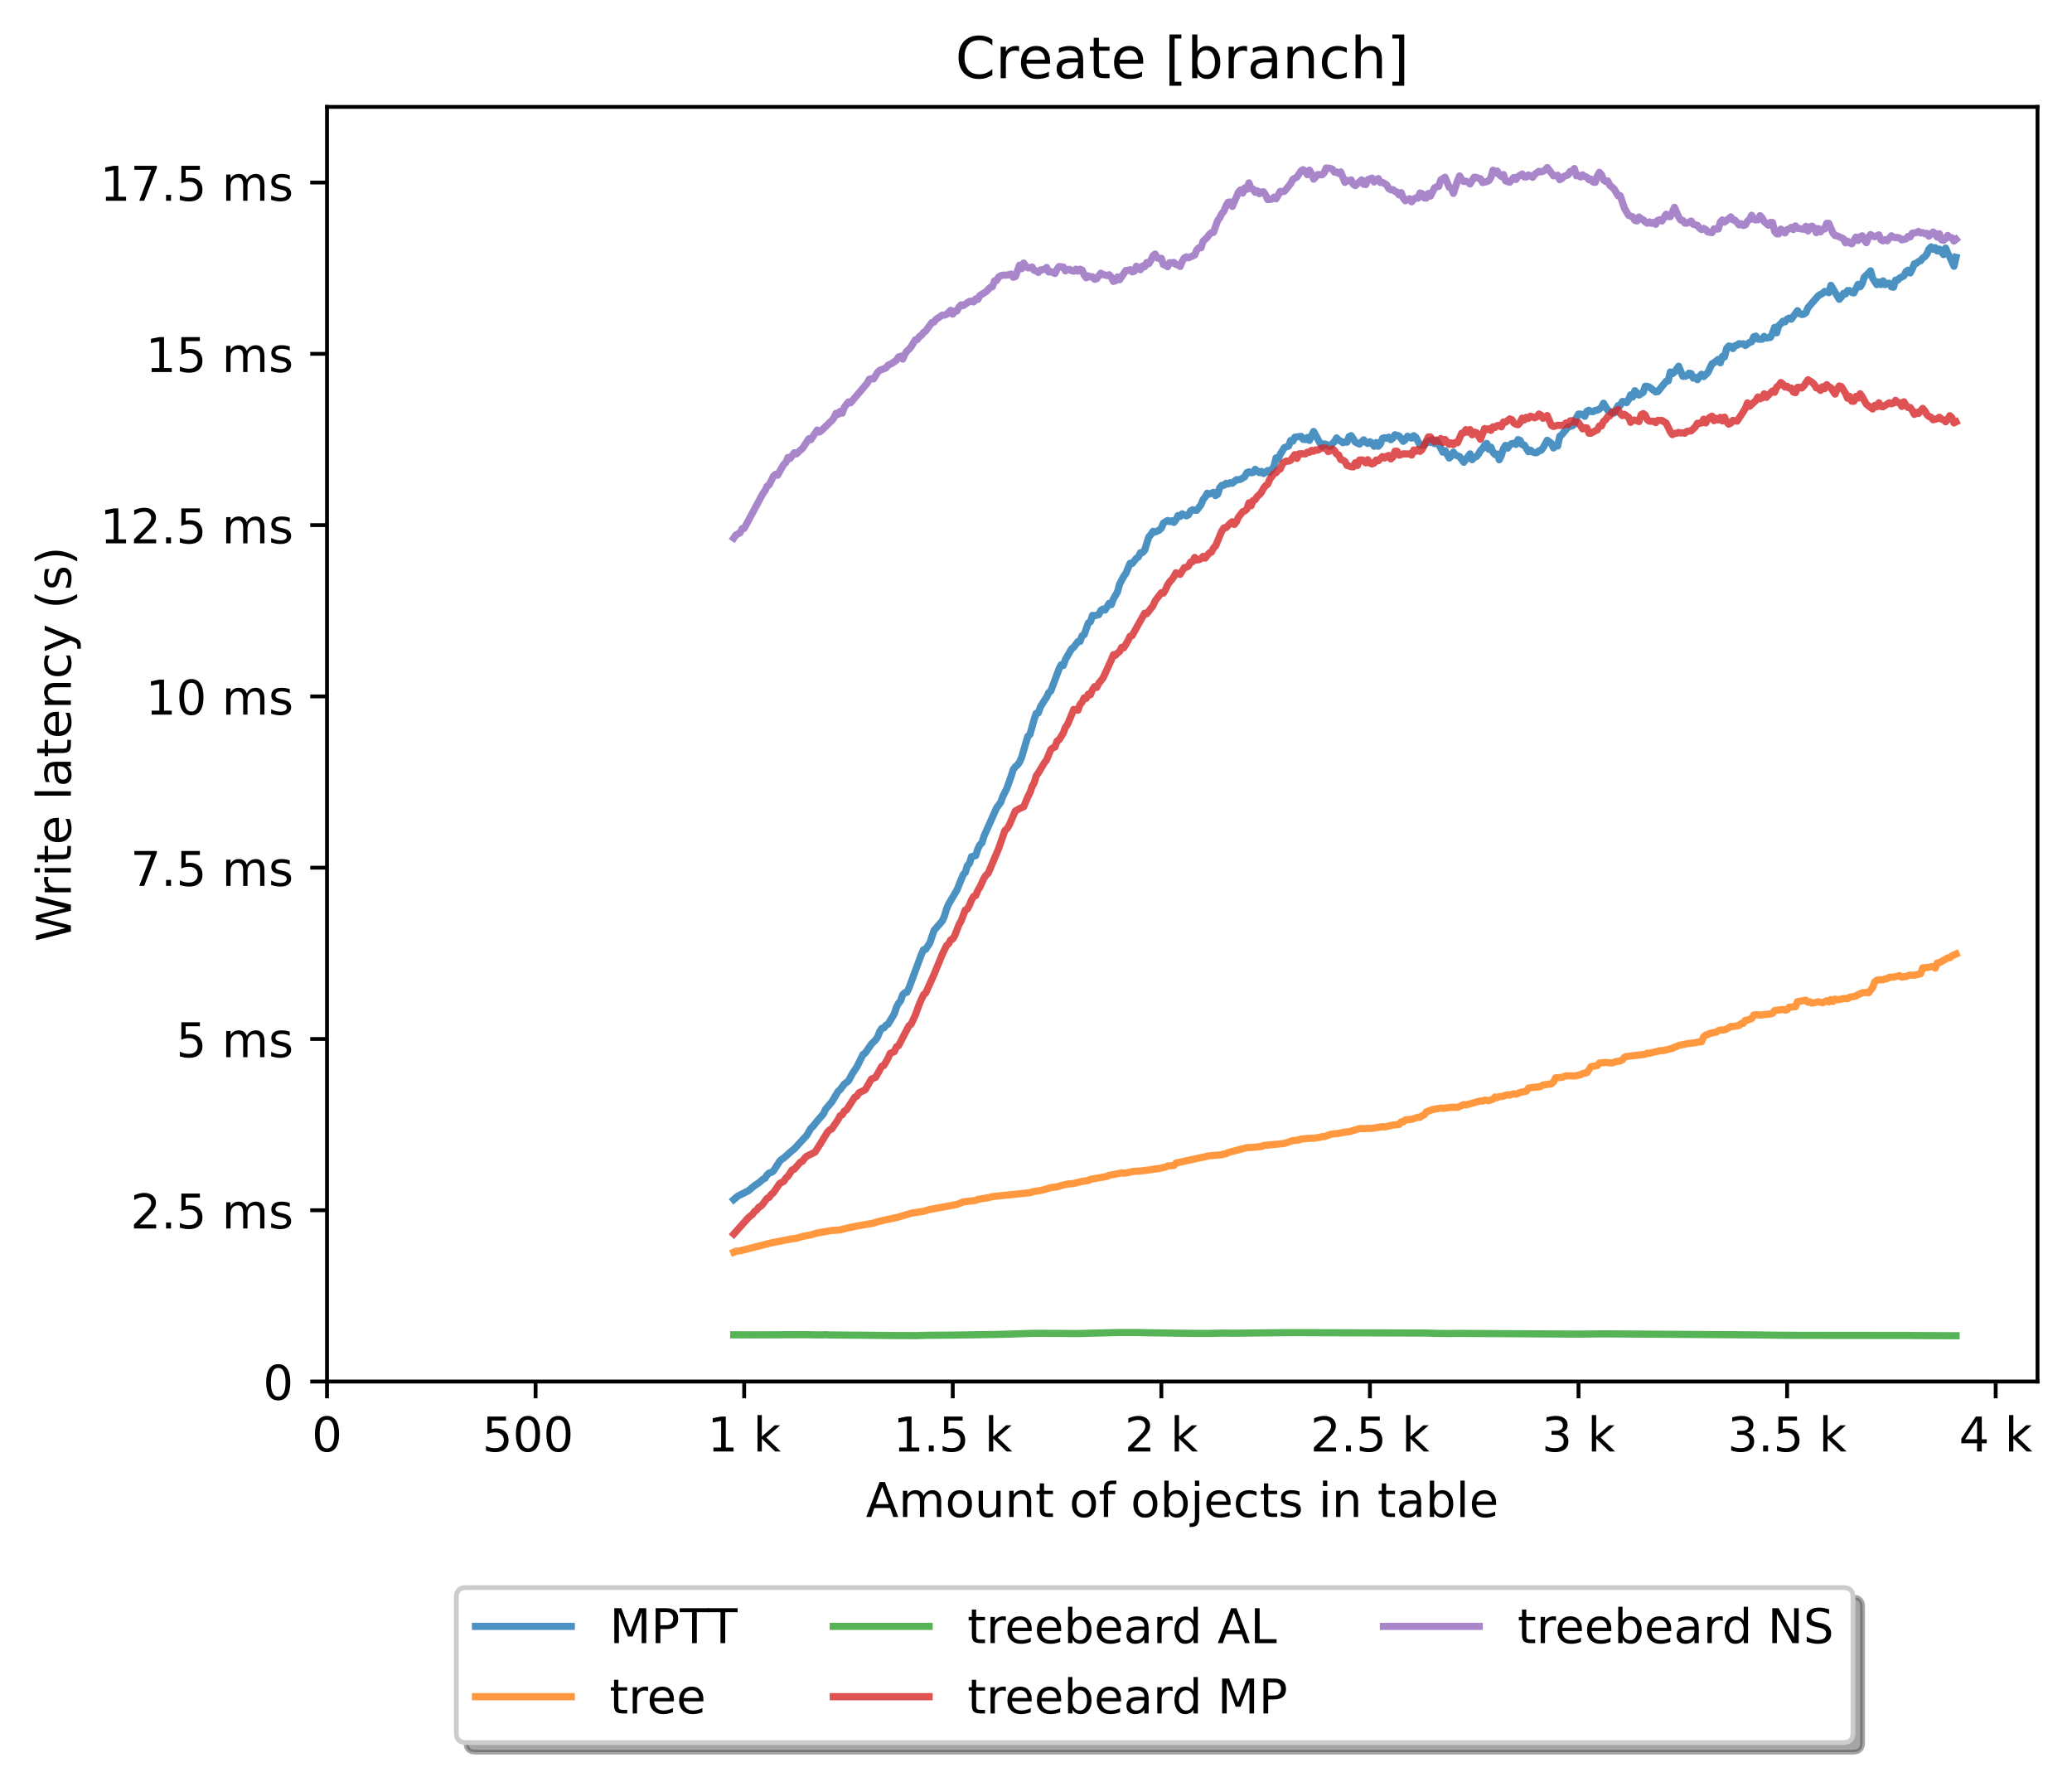 <?xml version="1.0" encoding="utf-8" standalone="no"?>
<!DOCTYPE svg PUBLIC "-//W3C//DTD SVG 1.1//EN"
  "http://www.w3.org/Graphics/SVG/1.1/DTD/svg11.dtd">
<!-- Created with matplotlib (https://matplotlib.org/) -->
<svg height="371.002pt" version="1.1" viewBox="0 0 432.592 371.002" width="432.592pt" xmlns="http://www.w3.org/2000/svg" xmlns:xlink="http://www.w3.org/1999/xlink">
 <defs>
  <style type="text/css">*{stroke-linecap:butt;stroke-linejoin:round;}</style>
 </defs>
 <g id="figure_1">
  <g id="patch_1">
   <path d="M 0 371.002 
L 432.592 371.002 
L 432.592 0 
L 0 0 
z
" style="fill:#ffffff;"/>
  </g>
  <g id="axes_1">
   <g id="patch_2">
    <path d="M 68.272 288.43 
L 425.392 288.43 
L 425.392 22.318 
L 68.272 22.318 
z
" style="fill:#ffffff;"/>
   </g>
   <g id="matplotlib.axis_1">
    <g id="xtick_1">
     <g id="line2d_1">
      <defs>
       <path d="M 0 0 
L 0 3.5 
" id="m7a53b66781" style="stroke:#000000;stroke-width:0.8;"/>
      </defs>
      <g>
       <use style="stroke:#000000;stroke-width:0.8;" x="68.272" xlink:href="#m7a53b66781" y="288.43"/>
      </g>
     </g>
     <g id="text_1">
      <!-- 0 -->
      <g transform="translate(65.091 303.029)scale(0.1 -0.1)">
       <defs>
        <path d="M 31.781 66.406 
Q 24.172 66.406 20.328 58.906 
Q 16.5 51.422 16.5 36.375 
Q 16.5 21.391 20.328 13.891 
Q 24.172 6.391 31.781 6.391 
Q 39.453 6.391 43.281 13.891 
Q 47.125 21.391 47.125 36.375 
Q 47.125 51.422 43.281 58.906 
Q 39.453 66.406 31.781 66.406 
z
M 31.781 74.219 
Q 44.047 74.219 50.516 64.516 
Q 56.984 54.828 56.984 36.375 
Q 56.984 17.969 50.516 8.266 
Q 44.047 -1.422 31.781 -1.422 
Q 19.531 -1.422 13.062 8.266 
Q 6.594 17.969 6.594 36.375 
Q 6.594 54.828 13.062 64.516 
Q 19.531 74.219 31.781 74.219 
z
" id="DejaVuSans-48"/>
       </defs>
       <use xlink:href="#DejaVuSans-48"/>
      </g>
     </g>
    </g>
    <g id="xtick_2">
     <g id="line2d_2">
      <g>
       <use style="stroke:#000000;stroke-width:0.8;" x="111.82" xlink:href="#m7a53b66781" y="288.43"/>
      </g>
     </g>
     <g id="text_2">
      <!-- 500  -->
      <g transform="translate(100.688 303.029)scale(0.1 -0.1)">
       <defs>
        <path d="M 10.797 72.906 
L 49.516 72.906 
L 49.516 64.594 
L 19.828 64.594 
L 19.828 46.734 
Q 21.969 47.469 24.109 47.828 
Q 26.266 48.188 28.422 48.188 
Q 40.625 48.188 47.75 41.5 
Q 54.891 34.812 54.891 23.391 
Q 54.891 11.625 47.562 5.094 
Q 40.234 -1.422 26.906 -1.422 
Q 22.312 -1.422 17.547 -0.641 
Q 12.797 0.141 7.719 1.703 
L 7.719 11.625 
Q 12.109 9.234 16.797 8.062 
Q 21.484 6.891 26.703 6.891 
Q 35.156 6.891 40.078 11.328 
Q 45.016 15.766 45.016 23.391 
Q 45.016 31 40.078 35.438 
Q 35.156 39.891 26.703 39.891 
Q 22.75 39.891 18.812 39.016 
Q 14.891 38.141 10.797 36.281 
z
" id="DejaVuSans-53"/>
        <path id="DejaVuSans-32"/>
       </defs>
       <use xlink:href="#DejaVuSans-53"/>
       <use x="63.623" xlink:href="#DejaVuSans-48"/>
       <use x="127.246" xlink:href="#DejaVuSans-48"/>
       <use x="190.869" xlink:href="#DejaVuSans-32"/>
      </g>
     </g>
    </g>
    <g id="xtick_3">
     <g id="line2d_3">
      <g>
       <use style="stroke:#000000;stroke-width:0.8;" x="155.369" xlink:href="#m7a53b66781" y="288.43"/>
      </g>
     </g>
     <g id="text_3">
      <!-- 1 k -->
      <g transform="translate(147.703 303.029)scale(0.1 -0.1)">
       <defs>
        <path d="M 12.406 8.297 
L 28.516 8.297 
L 28.516 63.922 
L 10.984 60.406 
L 10.984 69.391 
L 28.422 72.906 
L 38.281 72.906 
L 38.281 8.297 
L 54.391 8.297 
L 54.391 0 
L 12.406 0 
z
" id="DejaVuSans-49"/>
        <path d="M 9.078 75.984 
L 18.109 75.984 
L 18.109 31.109 
L 44.922 54.688 
L 56.391 54.688 
L 27.391 29.109 
L 57.625 0 
L 45.906 0 
L 18.109 26.703 
L 18.109 0 
L 9.078 0 
z
" id="DejaVuSans-107"/>
       </defs>
       <use xlink:href="#DejaVuSans-49"/>
       <use x="63.623" xlink:href="#DejaVuSans-32"/>
       <use x="95.41" xlink:href="#DejaVuSans-107"/>
      </g>
     </g>
    </g>
    <g id="xtick_4">
     <g id="line2d_4">
      <g>
       <use style="stroke:#000000;stroke-width:0.8;" x="198.918" xlink:href="#m7a53b66781" y="288.43"/>
      </g>
     </g>
     <g id="text_4">
      <!-- 1.5 k -->
      <g transform="translate(186.482 303.029)scale(0.1 -0.1)">
       <defs>
        <path d="M 10.688 12.406 
L 21 12.406 
L 21 0 
L 10.688 0 
z
" id="DejaVuSans-46"/>
       </defs>
       <use xlink:href="#DejaVuSans-49"/>
       <use x="63.623" xlink:href="#DejaVuSans-46"/>
       <use x="95.41" xlink:href="#DejaVuSans-53"/>
       <use x="159.033" xlink:href="#DejaVuSans-32"/>
       <use x="190.82" xlink:href="#DejaVuSans-107"/>
      </g>
     </g>
    </g>
    <g id="xtick_5">
     <g id="line2d_5">
      <g>
       <use style="stroke:#000000;stroke-width:0.8;" x="242.466" xlink:href="#m7a53b66781" y="288.43"/>
      </g>
     </g>
     <g id="text_5">
      <!-- 2 k -->
      <g transform="translate(234.801 303.029)scale(0.1 -0.1)">
       <defs>
        <path d="M 19.188 8.297 
L 53.609 8.297 
L 53.609 0 
L 7.328 0 
L 7.328 8.297 
Q 12.938 14.109 22.625 23.891 
Q 32.328 33.688 34.812 36.531 
Q 39.547 41.844 41.422 45.531 
Q 43.312 49.219 43.312 52.781 
Q 43.312 58.594 39.234 62.25 
Q 35.156 65.922 28.609 65.922 
Q 23.969 65.922 18.812 64.312 
Q 13.672 62.703 7.812 59.422 
L 7.812 69.391 
Q 13.766 71.781 18.938 73 
Q 24.125 74.219 28.422 74.219 
Q 39.75 74.219 46.484 68.547 
Q 53.219 62.891 53.219 53.422 
Q 53.219 48.922 51.531 44.891 
Q 49.859 40.875 45.406 35.406 
Q 44.188 33.984 37.641 27.219 
Q 31.109 20.453 19.188 8.297 
z
" id="DejaVuSans-50"/>
       </defs>
       <use xlink:href="#DejaVuSans-50"/>
       <use x="63.623" xlink:href="#DejaVuSans-32"/>
       <use x="95.41" xlink:href="#DejaVuSans-107"/>
      </g>
     </g>
    </g>
    <g id="xtick_6">
     <g id="line2d_6">
      <g>
       <use style="stroke:#000000;stroke-width:0.8;" x="286.015" xlink:href="#m7a53b66781" y="288.43"/>
      </g>
     </g>
     <g id="text_6">
      <!-- 2.5 k -->
      <g transform="translate(273.579 303.029)scale(0.1 -0.1)">
       <use xlink:href="#DejaVuSans-50"/>
       <use x="63.623" xlink:href="#DejaVuSans-46"/>
       <use x="95.41" xlink:href="#DejaVuSans-53"/>
       <use x="159.033" xlink:href="#DejaVuSans-32"/>
       <use x="190.82" xlink:href="#DejaVuSans-107"/>
      </g>
     </g>
    </g>
    <g id="xtick_7">
     <g id="line2d_7">
      <g>
       <use style="stroke:#000000;stroke-width:0.8;" x="329.563" xlink:href="#m7a53b66781" y="288.43"/>
      </g>
     </g>
     <g id="text_7">
      <!-- 3 k -->
      <g transform="translate(321.898 303.029)scale(0.1 -0.1)">
       <defs>
        <path d="M 40.578 39.312 
Q 47.656 37.797 51.625 33 
Q 55.609 28.219 55.609 21.188 
Q 55.609 10.406 48.188 4.484 
Q 40.766 -1.422 27.094 -1.422 
Q 22.516 -1.422 17.656 -0.516 
Q 12.797 0.391 7.625 2.203 
L 7.625 11.719 
Q 11.719 9.328 16.594 8.109 
Q 21.484 6.891 26.812 6.891 
Q 36.078 6.891 40.938 10.547 
Q 45.797 14.203 45.797 21.188 
Q 45.797 27.641 41.281 31.266 
Q 36.766 34.906 28.719 34.906 
L 20.219 34.906 
L 20.219 43.016 
L 29.109 43.016 
Q 36.375 43.016 40.234 45.922 
Q 44.094 48.828 44.094 54.297 
Q 44.094 59.906 40.109 62.906 
Q 36.141 65.922 28.719 65.922 
Q 24.656 65.922 20.016 65.031 
Q 15.375 64.156 9.812 62.312 
L 9.812 71.094 
Q 15.438 72.656 20.344 73.438 
Q 25.25 74.219 29.594 74.219 
Q 40.828 74.219 47.359 69.109 
Q 53.906 64.016 53.906 55.328 
Q 53.906 49.266 50.438 45.094 
Q 46.969 40.922 40.578 39.312 
z
" id="DejaVuSans-51"/>
       </defs>
       <use xlink:href="#DejaVuSans-51"/>
       <use x="63.623" xlink:href="#DejaVuSans-32"/>
       <use x="95.41" xlink:href="#DejaVuSans-107"/>
      </g>
     </g>
    </g>
    <g id="xtick_8">
     <g id="line2d_8">
      <g>
       <use style="stroke:#000000;stroke-width:0.8;" x="373.112" xlink:href="#m7a53b66781" y="288.43"/>
      </g>
     </g>
     <g id="text_8">
      <!-- 3.5 k -->
      <g transform="translate(360.676 303.029)scale(0.1 -0.1)">
       <use xlink:href="#DejaVuSans-51"/>
       <use x="63.623" xlink:href="#DejaVuSans-46"/>
       <use x="95.41" xlink:href="#DejaVuSans-53"/>
       <use x="159.033" xlink:href="#DejaVuSans-32"/>
       <use x="190.82" xlink:href="#DejaVuSans-107"/>
      </g>
     </g>
    </g>
    <g id="xtick_9">
     <g id="line2d_9">
      <g>
       <use style="stroke:#000000;stroke-width:0.8;" x="416.66" xlink:href="#m7a53b66781" y="288.43"/>
      </g>
     </g>
     <g id="text_9">
      <!-- 4 k -->
      <g transform="translate(408.995 303.029)scale(0.1 -0.1)">
       <defs>
        <path d="M 37.797 64.312 
L 12.891 25.391 
L 37.797 25.391 
z
M 35.203 72.906 
L 47.609 72.906 
L 47.609 25.391 
L 58.016 25.391 
L 58.016 17.188 
L 47.609 17.188 
L 47.609 0 
L 37.797 0 
L 37.797 17.188 
L 4.891 17.188 
L 4.891 26.703 
z
" id="DejaVuSans-52"/>
       </defs>
       <use xlink:href="#DejaVuSans-52"/>
       <use x="63.623" xlink:href="#DejaVuSans-32"/>
       <use x="95.41" xlink:href="#DejaVuSans-107"/>
      </g>
     </g>
    </g>
    <g id="text_10">
     <!-- Amount of objects in table -->
     <g transform="translate(180.773 316.707)scale(0.1 -0.1)">
      <defs>
       <path d="M 34.188 63.188 
L 20.797 26.906 
L 47.609 26.906 
z
M 28.609 72.906 
L 39.797 72.906 
L 67.578 0 
L 57.328 0 
L 50.688 18.703 
L 17.828 18.703 
L 11.188 0 
L 0.781 0 
z
" id="DejaVuSans-65"/>
       <path d="M 52 44.188 
Q 55.375 50.25 60.062 53.125 
Q 64.75 56 71.094 56 
Q 79.641 56 84.281 50.016 
Q 88.922 44.047 88.922 33.016 
L 88.922 0 
L 79.891 0 
L 79.891 32.719 
Q 79.891 40.578 77.094 44.375 
Q 74.312 48.188 68.609 48.188 
Q 61.625 48.188 57.562 43.547 
Q 53.516 38.922 53.516 30.906 
L 53.516 0 
L 44.484 0 
L 44.484 32.719 
Q 44.484 40.625 41.703 44.406 
Q 38.922 48.188 33.109 48.188 
Q 26.219 48.188 22.156 43.531 
Q 18.109 38.875 18.109 30.906 
L 18.109 0 
L 9.078 0 
L 9.078 54.688 
L 18.109 54.688 
L 18.109 46.188 
Q 21.188 51.219 25.484 53.609 
Q 29.781 56 35.688 56 
Q 41.656 56 45.828 52.969 
Q 50 49.953 52 44.188 
z
" id="DejaVuSans-109"/>
       <path d="M 30.609 48.391 
Q 23.391 48.391 19.188 42.75 
Q 14.984 37.109 14.984 27.297 
Q 14.984 17.484 19.156 11.844 
Q 23.344 6.203 30.609 6.203 
Q 37.797 6.203 41.984 11.859 
Q 46.188 17.531 46.188 27.297 
Q 46.188 37.016 41.984 42.703 
Q 37.797 48.391 30.609 48.391 
z
M 30.609 56 
Q 42.328 56 49.016 48.375 
Q 55.719 40.766 55.719 27.297 
Q 55.719 13.875 49.016 6.219 
Q 42.328 -1.422 30.609 -1.422 
Q 18.844 -1.422 12.172 6.219 
Q 5.516 13.875 5.516 27.297 
Q 5.516 40.766 12.172 48.375 
Q 18.844 56 30.609 56 
z
" id="DejaVuSans-111"/>
       <path d="M 8.5 21.578 
L 8.5 54.688 
L 17.484 54.688 
L 17.484 21.922 
Q 17.484 14.156 20.5 10.266 
Q 23.531 6.391 29.594 6.391 
Q 36.859 6.391 41.078 11.031 
Q 45.312 15.672 45.312 23.688 
L 45.312 54.688 
L 54.297 54.688 
L 54.297 0 
L 45.312 0 
L 45.312 8.406 
Q 42.047 3.422 37.719 1 
Q 33.406 -1.422 27.688 -1.422 
Q 18.266 -1.422 13.375 4.438 
Q 8.5 10.297 8.5 21.578 
z
M 31.109 56 
z
" id="DejaVuSans-117"/>
       <path d="M 54.891 33.016 
L 54.891 0 
L 45.906 0 
L 45.906 32.719 
Q 45.906 40.484 42.875 44.328 
Q 39.844 48.188 33.797 48.188 
Q 26.516 48.188 22.312 43.547 
Q 18.109 38.922 18.109 30.906 
L 18.109 0 
L 9.078 0 
L 9.078 54.688 
L 18.109 54.688 
L 18.109 46.188 
Q 21.344 51.125 25.703 53.562 
Q 30.078 56 35.797 56 
Q 45.219 56 50.047 50.172 
Q 54.891 44.344 54.891 33.016 
z
" id="DejaVuSans-110"/>
       <path d="M 18.312 70.219 
L 18.312 54.688 
L 36.812 54.688 
L 36.812 47.703 
L 18.312 47.703 
L 18.312 18.016 
Q 18.312 11.328 20.141 9.422 
Q 21.969 7.516 27.594 7.516 
L 36.812 7.516 
L 36.812 0 
L 27.594 0 
Q 17.188 0 13.234 3.875 
Q 9.281 7.766 9.281 18.016 
L 9.281 47.703 
L 2.688 47.703 
L 2.688 54.688 
L 9.281 54.688 
L 9.281 70.219 
z
" id="DejaVuSans-116"/>
       <path d="M 37.109 75.984 
L 37.109 68.5 
L 28.516 68.5 
Q 23.688 68.5 21.797 66.547 
Q 19.922 64.594 19.922 59.516 
L 19.922 54.688 
L 34.719 54.688 
L 34.719 47.703 
L 19.922 47.703 
L 19.922 0 
L 10.891 0 
L 10.891 47.703 
L 2.297 47.703 
L 2.297 54.688 
L 10.891 54.688 
L 10.891 58.5 
Q 10.891 67.625 15.141 71.797 
Q 19.391 75.984 28.609 75.984 
z
" id="DejaVuSans-102"/>
       <path d="M 48.688 27.297 
Q 48.688 37.203 44.609 42.844 
Q 40.531 48.484 33.406 48.484 
Q 26.266 48.484 22.188 42.844 
Q 18.109 37.203 18.109 27.297 
Q 18.109 17.391 22.188 11.75 
Q 26.266 6.109 33.406 6.109 
Q 40.531 6.109 44.609 11.75 
Q 48.688 17.391 48.688 27.297 
z
M 18.109 46.391 
Q 20.953 51.266 25.266 53.625 
Q 29.594 56 35.594 56 
Q 45.562 56 51.781 48.094 
Q 58.016 40.188 58.016 27.297 
Q 58.016 14.406 51.781 6.484 
Q 45.562 -1.422 35.594 -1.422 
Q 29.594 -1.422 25.266 0.953 
Q 20.953 3.328 18.109 8.203 
L 18.109 0 
L 9.078 0 
L 9.078 75.984 
L 18.109 75.984 
z
" id="DejaVuSans-98"/>
       <path d="M 9.422 54.688 
L 18.406 54.688 
L 18.406 -0.984 
Q 18.406 -11.422 14.422 -16.109 
Q 10.453 -20.797 1.609 -20.797 
L -1.812 -20.797 
L -1.812 -13.188 
L 0.594 -13.188 
Q 5.719 -13.188 7.562 -10.812 
Q 9.422 -8.453 9.422 -0.984 
z
M 9.422 75.984 
L 18.406 75.984 
L 18.406 64.594 
L 9.422 64.594 
z
" id="DejaVuSans-106"/>
       <path d="M 56.203 29.594 
L 56.203 25.203 
L 14.891 25.203 
Q 15.484 15.922 20.484 11.062 
Q 25.484 6.203 34.422 6.203 
Q 39.594 6.203 44.453 7.469 
Q 49.312 8.734 54.109 11.281 
L 54.109 2.781 
Q 49.266 0.734 44.188 -0.344 
Q 39.109 -1.422 33.891 -1.422 
Q 20.797 -1.422 13.156 6.188 
Q 5.516 13.812 5.516 26.812 
Q 5.516 40.234 12.766 48.109 
Q 20.016 56 32.328 56 
Q 43.359 56 49.781 48.891 
Q 56.203 41.797 56.203 29.594 
z
M 47.219 32.234 
Q 47.125 39.594 43.094 43.984 
Q 39.062 48.391 32.422 48.391 
Q 24.906 48.391 20.391 44.141 
Q 15.875 39.891 15.188 32.172 
z
" id="DejaVuSans-101"/>
       <path d="M 48.781 52.594 
L 48.781 44.188 
Q 44.969 46.297 41.141 47.344 
Q 37.312 48.391 33.406 48.391 
Q 24.656 48.391 19.812 42.844 
Q 14.984 37.312 14.984 27.297 
Q 14.984 17.281 19.812 11.734 
Q 24.656 6.203 33.406 6.203 
Q 37.312 6.203 41.141 7.25 
Q 44.969 8.297 48.781 10.406 
L 48.781 2.094 
Q 45.016 0.344 40.984 -0.531 
Q 36.969 -1.422 32.422 -1.422 
Q 20.062 -1.422 12.781 6.344 
Q 5.516 14.109 5.516 27.297 
Q 5.516 40.672 12.859 48.328 
Q 20.219 56 33.016 56 
Q 37.156 56 41.109 55.141 
Q 45.062 54.297 48.781 52.594 
z
" id="DejaVuSans-99"/>
       <path d="M 44.281 53.078 
L 44.281 44.578 
Q 40.484 46.531 36.375 47.5 
Q 32.281 48.484 27.875 48.484 
Q 21.188 48.484 17.844 46.438 
Q 14.5 44.391 14.5 40.281 
Q 14.5 37.156 16.891 35.375 
Q 19.281 33.594 26.516 31.984 
L 29.594 31.297 
Q 39.156 29.25 43.188 25.516 
Q 47.219 21.781 47.219 15.094 
Q 47.219 7.469 41.188 3.016 
Q 35.156 -1.422 24.609 -1.422 
Q 20.219 -1.422 15.453 -0.562 
Q 10.688 0.297 5.422 2 
L 5.422 11.281 
Q 10.406 8.688 15.234 7.391 
Q 20.062 6.109 24.812 6.109 
Q 31.156 6.109 34.562 8.281 
Q 37.984 10.453 37.984 14.406 
Q 37.984 18.062 35.516 20.016 
Q 33.062 21.969 24.703 23.781 
L 21.578 24.516 
Q 13.234 26.266 9.516 29.906 
Q 5.812 33.547 5.812 39.891 
Q 5.812 47.609 11.281 51.797 
Q 16.75 56 26.812 56 
Q 31.781 56 36.172 55.266 
Q 40.578 54.547 44.281 53.078 
z
" id="DejaVuSans-115"/>
       <path d="M 9.422 54.688 
L 18.406 54.688 
L 18.406 0 
L 9.422 0 
z
M 9.422 75.984 
L 18.406 75.984 
L 18.406 64.594 
L 9.422 64.594 
z
" id="DejaVuSans-105"/>
       <path d="M 34.281 27.484 
Q 23.391 27.484 19.188 25 
Q 14.984 22.516 14.984 16.5 
Q 14.984 11.719 18.141 8.906 
Q 21.297 6.109 26.703 6.109 
Q 34.188 6.109 38.703 11.406 
Q 43.219 16.703 43.219 25.484 
L 43.219 27.484 
z
M 52.203 31.203 
L 52.203 0 
L 43.219 0 
L 43.219 8.297 
Q 40.141 3.328 35.547 0.953 
Q 30.953 -1.422 24.312 -1.422 
Q 15.922 -1.422 10.953 3.297 
Q 6 8.016 6 15.922 
Q 6 25.141 12.172 29.828 
Q 18.359 34.516 30.609 34.516 
L 43.219 34.516 
L 43.219 35.406 
Q 43.219 41.609 39.141 45 
Q 35.062 48.391 27.688 48.391 
Q 23 48.391 18.547 47.266 
Q 14.109 46.141 10.016 43.891 
L 10.016 52.203 
Q 14.938 54.109 19.578 55.047 
Q 24.219 56 28.609 56 
Q 40.484 56 46.344 49.844 
Q 52.203 43.703 52.203 31.203 
z
" id="DejaVuSans-97"/>
       <path d="M 9.422 75.984 
L 18.406 75.984 
L 18.406 0 
L 9.422 0 
z
" id="DejaVuSans-108"/>
      </defs>
      <use xlink:href="#DejaVuSans-65"/>
      <use x="68.408" xlink:href="#DejaVuSans-109"/>
      <use x="165.82" xlink:href="#DejaVuSans-111"/>
      <use x="227.002" xlink:href="#DejaVuSans-117"/>
      <use x="290.381" xlink:href="#DejaVuSans-110"/>
      <use x="353.76" xlink:href="#DejaVuSans-116"/>
      <use x="392.969" xlink:href="#DejaVuSans-32"/>
      <use x="424.756" xlink:href="#DejaVuSans-111"/>
      <use x="485.938" xlink:href="#DejaVuSans-102"/>
      <use x="521.143" xlink:href="#DejaVuSans-32"/>
      <use x="552.93" xlink:href="#DejaVuSans-111"/>
      <use x="614.111" xlink:href="#DejaVuSans-98"/>
      <use x="677.588" xlink:href="#DejaVuSans-106"/>
      <use x="705.371" xlink:href="#DejaVuSans-101"/>
      <use x="766.895" xlink:href="#DejaVuSans-99"/>
      <use x="821.875" xlink:href="#DejaVuSans-116"/>
      <use x="861.084" xlink:href="#DejaVuSans-115"/>
      <use x="913.184" xlink:href="#DejaVuSans-32"/>
      <use x="944.971" xlink:href="#DejaVuSans-105"/>
      <use x="972.754" xlink:href="#DejaVuSans-110"/>
      <use x="1036.133" xlink:href="#DejaVuSans-32"/>
      <use x="1067.92" xlink:href="#DejaVuSans-116"/>
      <use x="1107.129" xlink:href="#DejaVuSans-97"/>
      <use x="1168.408" xlink:href="#DejaVuSans-98"/>
      <use x="1231.885" xlink:href="#DejaVuSans-108"/>
      <use x="1259.668" xlink:href="#DejaVuSans-101"/>
     </g>
    </g>
   </g>
   <g id="matplotlib.axis_2">
    <g id="ytick_1">
     <g id="line2d_10">
      <defs>
       <path d="M 0 0 
L -3.5 0 
" id="m75c0ecedf7" style="stroke:#000000;stroke-width:0.8;"/>
      </defs>
      <g>
       <use style="stroke:#000000;stroke-width:0.8;" x="68.272" xlink:href="#m75c0ecedf7" y="288.43"/>
      </g>
     </g>
     <g id="text_11">
      <!-- 0 -->
      <g transform="translate(54.909 292.229)scale(0.1 -0.1)">
       <use xlink:href="#DejaVuSans-48"/>
      </g>
     </g>
    </g>
    <g id="ytick_2">
     <g id="line2d_11">
      <g>
       <use style="stroke:#000000;stroke-width:0.8;" x="68.272" xlink:href="#m75c0ecedf7" y="252.67"/>
      </g>
     </g>
     <g id="text_12">
      <!-- 2.5 ms -->
      <g transform="translate(27.241 256.47)scale(0.1 -0.1)">
       <use xlink:href="#DejaVuSans-50"/>
       <use x="63.623" xlink:href="#DejaVuSans-46"/>
       <use x="95.41" xlink:href="#DejaVuSans-53"/>
       <use x="159.033" xlink:href="#DejaVuSans-32"/>
       <use x="190.82" xlink:href="#DejaVuSans-109"/>
       <use x="288.232" xlink:href="#DejaVuSans-115"/>
      </g>
     </g>
    </g>
    <g id="ytick_3">
     <g id="line2d_12">
      <g>
       <use style="stroke:#000000;stroke-width:0.8;" x="68.272" xlink:href="#m75c0ecedf7" y="216.911"/>
      </g>
     </g>
     <g id="text_13">
      <!-- 5 ms -->
      <g transform="translate(36.781 220.71)scale(0.1 -0.1)">
       <use xlink:href="#DejaVuSans-53"/>
       <use x="63.623" xlink:href="#DejaVuSans-32"/>
       <use x="95.41" xlink:href="#DejaVuSans-109"/>
       <use x="192.822" xlink:href="#DejaVuSans-115"/>
      </g>
     </g>
    </g>
    <g id="ytick_4">
     <g id="line2d_13">
      <g>
       <use style="stroke:#000000;stroke-width:0.8;" x="68.272" xlink:href="#m75c0ecedf7" y="181.151"/>
      </g>
     </g>
     <g id="text_14">
      <!-- 7.5 ms -->
      <g transform="translate(27.241 184.95)scale(0.1 -0.1)">
       <defs>
        <path d="M 8.203 72.906 
L 55.078 72.906 
L 55.078 68.703 
L 28.609 0 
L 18.312 0 
L 43.219 64.594 
L 8.203 64.594 
z
" id="DejaVuSans-55"/>
       </defs>
       <use xlink:href="#DejaVuSans-55"/>
       <use x="63.623" xlink:href="#DejaVuSans-46"/>
       <use x="95.41" xlink:href="#DejaVuSans-53"/>
       <use x="159.033" xlink:href="#DejaVuSans-32"/>
       <use x="190.82" xlink:href="#DejaVuSans-109"/>
       <use x="288.232" xlink:href="#DejaVuSans-115"/>
      </g>
     </g>
    </g>
    <g id="ytick_5">
     <g id="line2d_14">
      <g>
       <use style="stroke:#000000;stroke-width:0.8;" x="68.272" xlink:href="#m75c0ecedf7" y="145.391"/>
      </g>
     </g>
     <g id="text_15">
      <!-- 10 ms -->
      <g transform="translate(30.419 149.191)scale(0.1 -0.1)">
       <use xlink:href="#DejaVuSans-49"/>
       <use x="63.623" xlink:href="#DejaVuSans-48"/>
       <use x="127.246" xlink:href="#DejaVuSans-32"/>
       <use x="159.033" xlink:href="#DejaVuSans-109"/>
       <use x="256.445" xlink:href="#DejaVuSans-115"/>
      </g>
     </g>
    </g>
    <g id="ytick_6">
     <g id="line2d_15">
      <g>
       <use style="stroke:#000000;stroke-width:0.8;" x="68.272" xlink:href="#m75c0ecedf7" y="109.632"/>
      </g>
     </g>
     <g id="text_16">
      <!-- 12.5 ms -->
      <g transform="translate(20.878 113.431)scale(0.1 -0.1)">
       <use xlink:href="#DejaVuSans-49"/>
       <use x="63.623" xlink:href="#DejaVuSans-50"/>
       <use x="127.246" xlink:href="#DejaVuSans-46"/>
       <use x="159.033" xlink:href="#DejaVuSans-53"/>
       <use x="222.656" xlink:href="#DejaVuSans-32"/>
       <use x="254.443" xlink:href="#DejaVuSans-109"/>
       <use x="351.855" xlink:href="#DejaVuSans-115"/>
      </g>
     </g>
    </g>
    <g id="ytick_7">
     <g id="line2d_16">
      <g>
       <use style="stroke:#000000;stroke-width:0.8;" x="68.272" xlink:href="#m75c0ecedf7" y="73.872"/>
      </g>
     </g>
     <g id="text_17">
      <!-- 15 ms -->
      <g transform="translate(30.419 77.671)scale(0.1 -0.1)">
       <use xlink:href="#DejaVuSans-49"/>
       <use x="63.623" xlink:href="#DejaVuSans-53"/>
       <use x="127.246" xlink:href="#DejaVuSans-32"/>
       <use x="159.033" xlink:href="#DejaVuSans-109"/>
       <use x="256.445" xlink:href="#DejaVuSans-115"/>
      </g>
     </g>
    </g>
    <g id="ytick_8">
     <g id="line2d_17">
      <g>
       <use style="stroke:#000000;stroke-width:0.8;" x="68.272" xlink:href="#m75c0ecedf7" y="38.112"/>
      </g>
     </g>
     <g id="text_18">
      <!-- 17.5 ms -->
      <g transform="translate(20.878 41.912)scale(0.1 -0.1)">
       <use xlink:href="#DejaVuSans-49"/>
       <use x="63.623" xlink:href="#DejaVuSans-55"/>
       <use x="127.246" xlink:href="#DejaVuSans-46"/>
       <use x="159.033" xlink:href="#DejaVuSans-53"/>
       <use x="222.656" xlink:href="#DejaVuSans-32"/>
       <use x="254.443" xlink:href="#DejaVuSans-109"/>
       <use x="351.855" xlink:href="#DejaVuSans-115"/>
      </g>
     </g>
    </g>
    <g id="text_19">
     <!-- Write latency (s) -->
     <g transform="translate(14.798 196.626)rotate(-90)scale(0.1 -0.1)">
      <defs>
       <path d="M 3.328 72.906 
L 13.281 72.906 
L 28.609 11.281 
L 43.891 72.906 
L 54.984 72.906 
L 70.312 11.281 
L 85.594 72.906 
L 95.609 72.906 
L 77.297 0 
L 64.891 0 
L 49.516 63.281 
L 33.984 0 
L 21.578 0 
z
" id="DejaVuSans-87"/>
       <path d="M 41.109 46.297 
Q 39.594 47.172 37.812 47.578 
Q 36.031 48 33.891 48 
Q 26.266 48 22.188 43.047 
Q 18.109 38.094 18.109 28.812 
L 18.109 0 
L 9.078 0 
L 9.078 54.688 
L 18.109 54.688 
L 18.109 46.188 
Q 20.953 51.172 25.484 53.578 
Q 30.031 56 36.531 56 
Q 37.453 56 38.578 55.875 
Q 39.703 55.766 41.062 55.516 
z
" id="DejaVuSans-114"/>
       <path d="M 32.172 -5.078 
Q 28.375 -14.844 24.75 -17.812 
Q 21.141 -20.797 15.094 -20.797 
L 7.906 -20.797 
L 7.906 -13.281 
L 13.188 -13.281 
Q 16.891 -13.281 18.938 -11.516 
Q 21 -9.766 23.484 -3.219 
L 25.094 0.875 
L 2.984 54.688 
L 12.5 54.688 
L 29.594 11.922 
L 46.688 54.688 
L 56.203 54.688 
z
" id="DejaVuSans-121"/>
       <path d="M 31 75.875 
Q 24.469 64.656 21.281 53.656 
Q 18.109 42.672 18.109 31.391 
Q 18.109 20.125 21.312 9.062 
Q 24.516 -2 31 -13.188 
L 23.188 -13.188 
Q 15.875 -1.703 12.234 9.375 
Q 8.594 20.453 8.594 31.391 
Q 8.594 42.281 12.203 53.312 
Q 15.828 64.359 23.188 75.875 
z
" id="DejaVuSans-40"/>
       <path d="M 8.016 75.875 
L 15.828 75.875 
Q 23.141 64.359 26.781 53.312 
Q 30.422 42.281 30.422 31.391 
Q 30.422 20.453 26.781 9.375 
Q 23.141 -1.703 15.828 -13.188 
L 8.016 -13.188 
Q 14.5 -2 17.703 9.062 
Q 20.906 20.125 20.906 31.391 
Q 20.906 42.672 17.703 53.656 
Q 14.5 64.656 8.016 75.875 
z
" id="DejaVuSans-41"/>
      </defs>
      <use xlink:href="#DejaVuSans-87"/>
      <use x="94.377" xlink:href="#DejaVuSans-114"/>
      <use x="135.49" xlink:href="#DejaVuSans-105"/>
      <use x="163.273" xlink:href="#DejaVuSans-116"/>
      <use x="202.482" xlink:href="#DejaVuSans-101"/>
      <use x="264.006" xlink:href="#DejaVuSans-32"/>
      <use x="295.793" xlink:href="#DejaVuSans-108"/>
      <use x="323.576" xlink:href="#DejaVuSans-97"/>
      <use x="384.855" xlink:href="#DejaVuSans-116"/>
      <use x="424.064" xlink:href="#DejaVuSans-101"/>
      <use x="485.588" xlink:href="#DejaVuSans-110"/>
      <use x="548.967" xlink:href="#DejaVuSans-99"/>
      <use x="603.947" xlink:href="#DejaVuSans-121"/>
      <use x="663.127" xlink:href="#DejaVuSans-32"/>
      <use x="694.914" xlink:href="#DejaVuSans-40"/>
      <use x="733.928" xlink:href="#DejaVuSans-115"/>
      <use x="786.027" xlink:href="#DejaVuSans-41"/>
     </g>
    </g>
   </g>
   <g id="line2d_18">
    <path clip-path="url(#p91f06c32cd)" d="M 153.192 250.435 
L 154.063 249.692 
L 156.24 248.607 
L 157.546 247.513 
L 158.417 246.955 
L 159.288 246.191 
L 159.724 245.995 
L 160.159 245.28 
L 160.595 244.888 
L 161.03 244.761 
L 161.466 244.48 
L 162.772 242.449 
L 163.208 242.018 
L 163.643 241.767 
L 165.385 240.193 
L 165.821 239.873 
L 168.434 237.03 
L 169.305 235.537 
L 169.74 235.146 
L 170.611 234.04 
L 171.917 232.547 
L 172.353 231.585 
L 173.659 230.068 
L 174.966 227.87 
L 175.401 227.495 
L 176.272 226.33 
L 177.143 225.666 
L 178.014 224.046 
L 178.885 222.76 
L 180.192 220.129 
L 180.627 219.867 
L 181.934 217.968 
L 182.805 217.113 
L 183.24 216.46 
L 183.676 215.34 
L 184.111 214.682 
L 184.547 214.582 
L 184.982 214.039 
L 185.418 213.808 
L 186.724 211.628 
L 187.159 210.269 
L 187.595 209.471 
L 188.03 208.933 
L 188.466 207.672 
L 188.901 207.254 
L 189.337 207.167 
L 189.772 206.267 
L 192.385 199.218 
L 192.821 198.273 
L 193.256 198.201 
L 194.127 196.87 
L 194.998 194.269 
L 196.74 192.252 
L 197.176 191.261 
L 197.611 189.783 
L 198.047 188.758 
L 199.789 185.814 
L 201.095 182.593 
L 201.53 182.149 
L 201.966 180.712 
L 202.401 180.262 
L 202.837 178.841 
L 203.708 178.636 
L 204.143 177.248 
L 204.579 176.373 
L 205.014 175.958 
L 205.45 174.542 
L 208.063 168.674 
L 208.934 167.482 
L 209.369 166.289 
L 210.24 164.516 
L 211.111 162.024 
L 211.547 160.656 
L 211.982 160.081 
L 212.418 159.709 
L 212.853 159.131 
L 213.289 158.137 
L 214.16 155.155 
L 214.595 153.722 
L 215.031 153.336 
L 215.902 150.238 
L 216.337 148.933 
L 216.772 148.851 
L 217.208 147.598 
L 218.079 146.199 
L 218.514 145.552 
L 218.95 144.606 
L 219.385 144.269 
L 221.127 139.606 
L 221.563 138.766 
L 221.998 138.924 
L 222.434 137.693 
L 223.74 135.441 
L 224.176 135.122 
L 225.047 133.94 
L 225.482 133.93 
L 225.918 132.73 
L 226.353 132.49 
L 227.224 130.052 
L 227.66 129.8 
L 228.095 128.477 
L 228.531 128.561 
L 229.402 128.314 
L 229.837 127.437 
L 230.273 127.151 
L 230.708 127.37 
L 231.579 125.951 
L 232.014 126.235 
L 232.45 125.042 
L 233.321 123.55 
L 233.756 121.935 
L 234.627 120.297 
L 235.063 119.704 
L 235.934 117.604 
L 236.369 117.653 
L 237.24 116.566 
L 237.676 116.275 
L 238.111 115.382 
L 238.547 115.337 
L 238.982 114.871 
L 239.853 112.089 
L 240.289 111.608 
L 240.724 110.933 
L 241.16 111.069 
L 242.031 110.681 
L 242.466 110.266 
L 242.902 109.202 
L 243.773 108.665 
L 244.208 108.905 
L 244.644 108.714 
L 245.079 109.066 
L 245.515 108.527 
L 245.95 107.632 
L 246.386 107.819 
L 246.821 107.277 
L 247.692 107.691 
L 248.127 107.485 
L 248.563 106.678 
L 248.998 106.43 
L 249.434 106.536 
L 249.869 106.523 
L 250.74 105.378 
L 251.176 104.288 
L 251.611 103.777 
L 252.047 102.975 
L 252.482 103.166 
L 253.353 102.796 
L 253.789 103.471 
L 254.224 103.176 
L 254.66 101.823 
L 255.095 101.33 
L 255.531 101.319 
L 255.966 100.911 
L 256.402 101.049 
L 256.837 100.77 
L 257.273 100.895 
L 258.144 100.14 
L 258.579 100.165 
L 259.015 100.064 
L 259.886 99.521 
L 260.321 98.674 
L 260.757 98.512 
L 261.192 98.7 
L 261.627 98.635 
L 262.063 97.989 
L 262.934 98.671 
L 263.369 98.415 
L 263.805 98.858 
L 264.24 98.625 
L 264.676 98.218 
L 265.111 98.609 
L 265.982 97.332 
L 266.418 95.585 
L 266.853 95.811 
L 267.289 94.853 
L 268.16 93.446 
L 269.031 93.128 
L 269.466 91.956 
L 269.902 92.113 
L 270.337 91.271 
L 271.644 91.108 
L 272.079 91.73 
L 272.515 91.77 
L 272.95 91.324 
L 273.386 91.948 
L 274.257 90.081 
L 275.999 93.262 
L 276.434 92.677 
L 276.869 92.754 
L 277.74 93.193 
L 278.176 92.6 
L 278.611 92.208 
L 279.047 91.426 
L 279.482 91.903 
L 279.918 92.089 
L 280.353 92.421 
L 280.789 92.273 
L 281.224 92.319 
L 281.66 91.15 
L 282.095 90.956 
L 282.966 92.299 
L 283.837 92.712 
L 284.708 91.828 
L 285.144 92.334 
L 285.579 92.591 
L 286.015 92.227 
L 286.45 92.503 
L 286.886 93.164 
L 287.321 92.403 
L 287.757 93.171 
L 288.192 92.715 
L 288.628 91.535 
L 289.063 91.397 
L 289.499 91.486 
L 289.934 91.263 
L 290.37 91.8 
L 290.805 91.475 
L 291.241 90.764 
L 292.111 91.035 
L 292.982 92.142 
L 293.418 91.766 
L 293.853 91.074 
L 294.724 91.475 
L 295.16 90.967 
L 295.595 91.297 
L 296.466 92.934 
L 297.337 92.956 
L 298.208 92.017 
L 298.644 92.381 
L 299.079 91.835 
L 299.515 92.627 
L 299.95 91.981 
L 301.257 94.405 
L 301.692 94.075 
L 302.563 95.627 
L 302.999 95.228 
L 303.434 94.395 
L 303.87 94.986 
L 304.741 95.328 
L 305.612 96.51 
L 306.918 94.749 
L 307.353 95.975 
L 307.789 95.424 
L 308.224 95.35 
L 308.66 94.823 
L 309.095 94.07 
L 309.531 93.641 
L 309.966 92.969 
L 310.402 92.568 
L 310.837 93.798 
L 311.273 93.34 
L 311.708 94.436 
L 312.144 94.907 
L 312.579 94.771 
L 313.015 95.988 
L 313.45 95.092 
L 313.886 93.663 
L 314.321 92.987 
L 314.757 93.559 
L 315.192 92.96 
L 315.628 92.601 
L 316.063 92.552 
L 316.499 92.788 
L 316.934 91.771 
L 317.37 91.953 
L 317.805 92.833 
L 318.241 92.911 
L 319.112 94.299 
L 319.547 93.994 
L 319.983 94.355 
L 320.418 94.518 
L 320.854 94.505 
L 321.289 94.122 
L 321.725 94.034 
L 322.16 93.497 
L 323.031 91.917 
L 323.902 92.558 
L 324.337 93.526 
L 324.773 93.061 
L 325.208 93.12 
L 325.644 91.075 
L 326.079 90.746 
L 327.386 89.154 
L 328.257 88.893 
L 328.692 88.573 
L 329.128 87.202 
L 329.563 86.448 
L 329.999 86.444 
L 330.434 86.592 
L 330.87 86.92 
L 331.305 85.855 
L 331.741 85.664 
L 332.176 85.918 
L 332.612 85.94 
L 333.047 85.68 
L 333.483 85.637 
L 333.918 85.411 
L 334.354 85.059 
L 334.789 84.182 
L 335.66 85.665 
L 336.096 85.837 
L 336.531 86.19 
L 336.967 86.244 
L 337.837 84.686 
L 338.273 84.63 
L 338.708 83.83 
L 339.144 83.842 
L 339.579 84.07 
L 340.015 83.437 
L 340.45 82.433 
L 340.886 82.876 
L 341.321 81.566 
L 342.192 82.475 
L 343.063 81.92 
L 343.499 80.636 
L 343.934 80.669 
L 344.37 80.833 
L 345.676 81.817 
L 346.112 81.765 
L 347.854 79.602 
L 348.289 79.532 
L 348.725 77.657 
L 349.16 78.025 
L 349.596 77.679 
L 350.467 76.449 
L 351.338 78.566 
L 351.773 78.567 
L 352.209 78.407 
L 352.644 77.906 
L 353.079 78.005 
L 353.515 78.95 
L 353.95 78.787 
L 354.386 79.269 
L 354.821 78.582 
L 355.257 78.133 
L 355.692 78.616 
L 356.563 77.78 
L 357.434 75.943 
L 357.87 75.725 
L 358.741 75.037 
L 359.176 75.737 
L 359.612 74.38 
L 360.047 74.518 
L 360.483 72.744 
L 360.918 72.243 
L 361.354 72.324 
L 361.789 72.764 
L 362.225 72.174 
L 362.66 72.085 
L 363.096 71.745 
L 363.531 71.829 
L 363.967 71.769 
L 364.402 72.135 
L 365.273 71.49 
L 365.709 71.355 
L 366.144 70.324 
L 366.58 70.167 
L 367.015 70.798 
L 367.886 70.832 
L 368.321 70.228 
L 368.757 70.569 
L 369.628 70.442 
L 370.063 69.552 
L 370.499 68.352 
L 370.934 69.486 
L 371.37 67.952 
L 371.805 67.59 
L 372.241 67.059 
L 372.676 67.197 
L 373.112 66.615 
L 373.547 66.413 
L 373.983 66.631 
L 375.289 64.869 
L 375.725 65.444 
L 376.16 65.657 
L 376.596 65.594 
L 377.031 65.277 
L 377.467 64.237 
L 379.644 61.728 
L 380.515 61.235 
L 380.951 60.846 
L 381.386 60.904 
L 381.822 61.106 
L 382.257 59.572 
L 383.999 62.485 
L 384.434 62.012 
L 384.87 61.26 
L 385.305 61.376 
L 385.741 60.663 
L 386.176 60.688 
L 386.612 61.054 
L 387.047 61.16 
L 387.918 59.373 
L 388.354 59.882 
L 388.789 59.195 
L 389.225 57.871 
L 390.096 57.027 
L 390.531 56.542 
L 390.967 58.088 
L 391.838 59.423 
L 392.273 58.867 
L 392.709 59.399 
L 393.144 58.644 
L 393.58 59.425 
L 394.015 59.137 
L 394.451 59.143 
L 394.886 59.89 
L 395.322 59.962 
L 395.757 58.485 
L 396.193 58.497 
L 396.628 58.035 
L 397.499 57.599 
L 397.935 56.697 
L 398.37 56.414 
L 398.805 56.998 
L 399.241 56.176 
L 399.676 55.075 
L 400.112 54.981 
L 400.547 54.601 
L 400.983 54.431 
L 401.418 53.877 
L 401.854 53.59 
L 402.289 53.056 
L 402.725 52.005 
L 403.16 51.549 
L 403.596 52.042 
L 404.031 51.707 
L 404.467 52.401 
L 404.902 52.013 
L 405.773 53.151 
L 406.209 51.789 
L 406.644 52.877 
L 407.08 53.653 
L 407.951 55.59 
L 408.386 53.728 
L 408.386 53.728 
" style="fill:none;stroke:#1f77b4;stroke-linecap:square;stroke-opacity:0.8;stroke-width:1.5;"/>
   </g>
   <g id="line2d_19">
    <path clip-path="url(#p91f06c32cd)" d="M 153.192 261.421 
L 153.627 261.234 
L 154.498 261.137 
L 161.03 259.48 
L 164.079 258.878 
L 165.385 258.632 
L 166.256 258.53 
L 167.563 258.144 
L 169.305 257.804 
L 170.611 257.417 
L 172.353 257.12 
L 173.659 256.885 
L 175.401 256.786 
L 176.272 256.53 
L 177.579 256.244 
L 178.885 255.967 
L 182.369 255.353 
L 183.24 255.051 
L 187.595 254.088 
L 190.208 253.296 
L 192.821 252.879 
L 194.127 252.506 
L 199.789 251.455 
L 201.095 250.926 
L 203.708 250.619 
L 204.143 250.4 
L 206.321 250.048 
L 207.192 249.817 
L 215.031 249.004 
L 215.902 248.74 
L 217.208 248.548 
L 218.079 248.348 
L 219.385 247.935 
L 220.692 247.785 
L 221.563 247.515 
L 222.869 247.203 
L 224.176 247.075 
L 225.918 246.645 
L 227.224 246.454 
L 227.66 246.209 
L 231.144 245.602 
L 231.579 245.351 
L 232.45 245.224 
L 233.321 245.037 
L 234.192 244.867 
L 234.627 244.938 
L 235.498 244.808 
L 236.369 244.614 
L 236.805 244.536 
L 237.676 244.524 
L 239.853 244.263 
L 241.595 243.992 
L 242.031 243.965 
L 242.902 243.738 
L 243.337 243.646 
L 243.773 243.415 
L 245.079 243.332 
L 245.515 242.818 
L 252.482 241.298 
L 255.095 241.083 
L 255.531 240.919 
L 255.966 240.884 
L 256.402 240.625 
L 260.321 239.598 
L 261.192 239.559 
L 263.369 239.365 
L 263.805 239.147 
L 268.16 238.721 
L 269.902 238.135 
L 271.208 237.988 
L 271.644 237.796 
L 273.821 237.624 
L 274.257 237.656 
L 275.128 237.488 
L 275.563 237.449 
L 275.999 237.291 
L 276.434 237.324 
L 277.74 236.841 
L 278.611 236.685 
L 279.047 236.698 
L 280.789 236.352 
L 281.66 236.279 
L 283.837 235.627 
L 286.45 235.584 
L 288.628 235.209 
L 289.063 235.287 
L 290.805 234.89 
L 292.111 234.753 
L 292.547 234.215 
L 292.982 234.207 
L 293.418 233.797 
L 294.724 233.686 
L 296.031 233.245 
L 296.466 233.274 
L 296.902 232.917 
L 297.337 232.771 
L 297.773 232.157 
L 299.079 231.643 
L 300.821 231.345 
L 301.257 231.401 
L 302.999 231.156 
L 304.305 231.196 
L 305.612 230.602 
L 306.047 230.694 
L 308.224 230.085 
L 309.095 229.839 
L 309.531 229.886 
L 309.966 229.673 
L 310.837 229.795 
L 311.708 229.483 
L 312.144 229.015 
L 312.579 229.158 
L 313.015 228.935 
L 313.45 228.939 
L 314.757 228.55 
L 315.192 228.623 
L 316.063 228.348 
L 316.499 228.451 
L 317.37 228.075 
L 318.676 227.811 
L 319.112 227.15 
L 320.418 226.988 
L 321.289 226.914 
L 321.725 226.783 
L 322.16 226.514 
L 323.902 226.272 
L 324.337 225.885 
L 324.773 225.014 
L 325.644 224.96 
L 326.079 224.932 
L 326.95 224.599 
L 328.257 224.608 
L 328.692 224.655 
L 329.563 224.462 
L 329.999 224.38 
L 330.434 224.125 
L 331.305 223.947 
L 332.176 222.689 
L 333.483 222.461 
L 333.918 221.931 
L 335.225 221.814 
L 336.531 221.927 
L 337.402 221.623 
L 338.273 221.493 
L 338.708 221.276 
L 339.144 220.733 
L 339.579 220.564 
L 343.499 220.117 
L 343.934 219.867 
L 344.37 219.889 
L 346.547 219.375 
L 347.418 219.306 
L 349.16 218.866 
L 349.596 218.61 
L 350.031 218.505 
L 350.467 218.263 
L 352.644 217.827 
L 353.95 217.705 
L 354.386 217.564 
L 355.257 217.486 
L 355.692 216.454 
L 356.128 216.082 
L 356.563 216.006 
L 356.999 215.74 
L 357.87 215.562 
L 358.305 215.484 
L 358.741 215.182 
L 359.176 215.031 
L 360.047 215.019 
L 360.918 214.589 
L 361.354 214.277 
L 361.789 214.335 
L 363.096 214.084 
L 363.531 213.685 
L 363.967 213.643 
L 364.402 212.994 
L 364.838 212.97 
L 365.709 212.659 
L 366.144 211.917 
L 366.58 211.837 
L 367.451 211.918 
L 369.628 211.684 
L 370.063 211.569 
L 370.499 210.977 
L 372.241 210.745 
L 372.676 210.895 
L 373.112 210.792 
L 373.547 210.264 
L 374.854 210.175 
L 375.289 209.115 
L 377.031 208.823 
L 377.467 209.249 
L 377.902 209.158 
L 378.338 209.435 
L 379.644 209.139 
L 380.515 209.35 
L 381.386 208.917 
L 381.822 209.173 
L 382.257 208.685 
L 382.693 209.087 
L 383.128 208.571 
L 383.563 208.711 
L 383.999 208.697 
L 384.87 208.456 
L 385.741 208.488 
L 386.176 208.181 
L 387.483 207.959 
L 387.918 207.629 
L 388.354 207.508 
L 388.789 207.26 
L 389.66 207.2 
L 390.096 207.275 
L 390.967 206.179 
L 391.402 204.977 
L 391.838 204.643 
L 392.273 204.566 
L 393.144 204.553 
L 393.58 204.364 
L 394.015 204.313 
L 394.451 204.024 
L 395.322 203.994 
L 396.628 203.682 
L 397.064 204.014 
L 397.499 203.884 
L 397.935 203.892 
L 398.37 203.653 
L 398.805 203.572 
L 399.676 203.599 
L 400.983 203.285 
L 401.418 202.067 
L 402.289 202.001 
L 403.596 201.768 
L 404.031 202.122 
L 404.467 201.035 
L 404.902 200.993 
L 406.644 199.986 
L 407.08 199.96 
L 407.515 199.571 
L 408.386 199.179 
L 408.386 199.179 
" style="fill:none;stroke:#ff7f0e;stroke-linecap:square;stroke-opacity:0.8;stroke-width:1.5;"/>
   </g>
   <g id="line2d_20">
    <path clip-path="url(#p91f06c32cd)" d="M 153.192 278.671 
L 156.675 278.687 
L 168.434 278.646 
L 170.176 278.68 
L 171.482 278.694 
L 172.353 278.65 
L 173.224 278.707 
L 179.756 278.754 
L 186.724 278.828 
L 191.514 278.843 
L 193.256 278.776 
L 198.482 278.74 
L 207.627 278.603 
L 209.805 278.554 
L 215.466 278.37 
L 218.079 278.355 
L 219.821 278.381 
L 221.998 278.38 
L 224.611 278.42 
L 228.531 278.315 
L 233.321 278.201 
L 237.24 278.195 
L 238.982 278.235 
L 247.692 278.358 
L 252.047 278.383 
L 255.531 278.313 
L 257.273 278.349 
L 260.321 278.308 
L 266.853 278.235 
L 270.337 278.219 
L 297.773 278.309 
L 299.515 278.363 
L 302.128 278.404 
L 304.305 278.377 
L 329.999 278.528 
L 334.789 278.47 
L 367.015 278.694 
L 371.37 278.764 
L 375.289 278.783 
L 398.805 278.813 
L 400.112 278.833 
L 402.725 278.842 
L 404.031 278.851 
L 408.386 278.868 
L 408.386 278.868 
" style="fill:none;stroke:#2ca02c;stroke-linecap:square;stroke-opacity:0.8;stroke-width:1.5;"/>
   </g>
   <g id="line2d_21">
    <path clip-path="url(#p91f06c32cd)" d="M 153.192 257.634 
L 156.24 254.223 
L 157.111 253.515 
L 157.546 252.919 
L 157.982 252.621 
L 158.417 252.032 
L 158.853 251.818 
L 159.288 251.338 
L 160.159 250.162 
L 160.595 249.973 
L 161.03 249.348 
L 161.466 249.023 
L 162.772 247.091 
L 163.643 246.634 
L 164.079 245.935 
L 164.514 245.563 
L 165.385 244.234 
L 165.821 244.102 
L 167.127 242.608 
L 167.563 242.428 
L 167.998 241.792 
L 168.434 241.385 
L 170.176 240.516 
L 171.046 239.162 
L 172.788 236.319 
L 173.224 235.888 
L 173.659 235.688 
L 174.966 233.749 
L 175.401 232.929 
L 175.837 232.737 
L 176.272 231.969 
L 176.708 231.739 
L 178.45 229.071 
L 178.885 228.868 
L 179.321 228.167 
L 180.627 227.525 
L 181.934 225.276 
L 182.805 224.918 
L 184.111 222.598 
L 184.547 222.439 
L 185.418 220.9 
L 185.853 219.907 
L 186.724 219.539 
L 187.159 218.533 
L 187.595 218.331 
L 189.772 214.146 
L 190.208 213.851 
L 191.079 211.983 
L 191.95 209.591 
L 192.821 207.656 
L 193.256 207.337 
L 194.998 203.461 
L 196.74 199.218 
L 197.611 197.398 
L 198.047 197.034 
L 198.482 196.224 
L 198.918 196.028 
L 199.353 195.279 
L 200.224 193.008 
L 200.66 192.274 
L 201.53 189.975 
L 201.966 189.777 
L 202.401 188.962 
L 202.837 187.892 
L 203.272 187.15 
L 203.708 186.972 
L 204.143 185.902 
L 204.579 185.219 
L 205.45 183.303 
L 205.885 182.689 
L 206.321 182.295 
L 208.498 177.131 
L 209.805 173.36 
L 210.24 173.014 
L 210.676 172.333 
L 211.982 169.318 
L 212.853 168.811 
L 213.724 168.441 
L 214.595 166.323 
L 215.031 165.514 
L 215.466 164.238 
L 215.902 163.458 
L 216.337 161.973 
L 216.772 161.384 
L 218.079 159.194 
L 218.514 158.638 
L 219.385 156.479 
L 219.821 156.127 
L 220.256 155.965 
L 220.692 154.708 
L 221.127 154.439 
L 221.998 153.04 
L 222.434 151.834 
L 222.869 151.255 
L 223.74 149.181 
L 224.176 148.1 
L 225.047 148.281 
L 225.482 147.084 
L 225.918 146.574 
L 226.353 145.684 
L 226.789 145.794 
L 227.224 144.909 
L 227.66 145.048 
L 228.095 143.959 
L 228.531 143.351 
L 228.966 143.534 
L 229.402 142.66 
L 230.273 141.584 
L 232.014 137.795 
L 232.45 136.686 
L 232.885 136.809 
L 233.321 136.324 
L 233.756 136.006 
L 234.192 135.143 
L 234.627 135.241 
L 235.498 133.764 
L 235.934 132.828 
L 236.369 132.7 
L 237.24 131.116 
L 238.982 128.02 
L 239.418 128.128 
L 240.724 126.468 
L 241.16 125.462 
L 242.466 123.75 
L 242.902 123.828 
L 243.337 123.093 
L 243.773 122.12 
L 244.208 121.46 
L 244.644 121.012 
L 245.079 120.396 
L 245.515 119.587 
L 246.386 119.911 
L 247.256 118.506 
L 247.692 118.445 
L 248.127 118.176 
L 248.563 117.356 
L 248.998 117.27 
L 249.434 116.383 
L 249.869 116.906 
L 250.305 116.856 
L 250.74 116.647 
L 251.176 116.155 
L 251.611 116.522 
L 252.482 115.434 
L 252.918 115.28 
L 253.353 114.407 
L 253.789 113.978 
L 254.66 111.88 
L 255.095 110.847 
L 255.531 110.194 
L 255.966 110.175 
L 256.837 109.265 
L 257.273 108.932 
L 257.708 109.488 
L 258.144 108.92 
L 258.579 107.952 
L 259.45 106.839 
L 259.886 106.668 
L 260.321 106.28 
L 260.757 104.983 
L 261.192 105.597 
L 261.627 104.494 
L 262.063 104.319 
L 262.498 103.633 
L 262.934 103.286 
L 263.369 102.748 
L 263.805 101.929 
L 264.24 101.397 
L 264.676 101.074 
L 265.111 100.036 
L 265.982 98.89 
L 266.418 98.678 
L 266.853 98.111 
L 267.289 97.905 
L 267.724 96.906 
L 268.16 96.455 
L 268.595 96.245 
L 269.031 96.285 
L 269.466 96.094 
L 270.337 94.91 
L 270.773 95.707 
L 271.208 94.745 
L 271.644 94.722 
L 272.515 94.789 
L 272.95 94.405 
L 273.386 94.424 
L 273.821 94.021 
L 274.257 94.204 
L 274.692 93.92 
L 275.128 93.975 
L 275.999 93.514 
L 276.869 93.576 
L 277.305 94.279 
L 277.74 94.102 
L 278.176 93.699 
L 278.611 94.059 
L 279.047 94.782 
L 279.482 94.975 
L 279.918 95.942 
L 280.353 96.061 
L 280.789 96.342 
L 281.224 97.163 
L 282.095 97.44 
L 282.531 97.471 
L 282.966 96.602 
L 283.402 97.19 
L 283.837 96.049 
L 284.273 96.012 
L 284.708 96.123 
L 285.144 96.639 
L 285.579 95.984 
L 286.015 96.672 
L 286.45 96.86 
L 286.886 96.675 
L 287.321 96.043 
L 287.757 96.197 
L 288.628 95.32 
L 289.063 95.621 
L 289.499 95.263 
L 289.934 95.081 
L 290.37 95.804 
L 290.805 95.436 
L 291.241 94.206 
L 291.676 94.208 
L 292.111 95.034 
L 292.982 94.738 
L 293.853 94.786 
L 294.289 94.732 
L 294.724 95.009 
L 295.16 93.958 
L 295.595 94.226 
L 296.031 93.821 
L 296.466 94.232 
L 296.902 93.852 
L 298.208 91.229 
L 298.644 91.212 
L 299.079 91.849 
L 299.515 92.227 
L 299.95 91.855 
L 300.386 92.146 
L 300.821 91.552 
L 301.257 92.395 
L 301.692 91.737 
L 302.563 92.769 
L 302.999 92.47 
L 303.434 92.817 
L 303.87 92.365 
L 304.305 92.427 
L 305.176 90.439 
L 305.612 90.399 
L 306.047 89.701 
L 306.483 90.23 
L 306.918 89.684 
L 307.353 90.779 
L 307.789 90.215 
L 308.224 90.32 
L 309.095 91.71 
L 309.966 89.462 
L 310.402 89.695 
L 310.837 89.528 
L 311.273 89.848 
L 311.708 89.113 
L 312.144 89.244 
L 312.579 88.853 
L 313.015 88.81 
L 313.45 89.113 
L 313.886 88.098 
L 314.321 88.158 
L 315.192 87.463 
L 315.628 87.602 
L 316.063 88.313 
L 316.499 88.56 
L 316.934 88.674 
L 317.37 88.215 
L 317.805 87.296 
L 318.241 87.675 
L 318.676 87.134 
L 319.112 87.333 
L 319.547 86.881 
L 320.418 87.231 
L 320.854 87.024 
L 321.289 86.44 
L 321.725 86.66 
L 322.16 87.333 
L 322.595 87.11 
L 323.031 86.759 
L 323.902 88.818 
L 324.337 89.039 
L 325.208 88.787 
L 326.079 88.837 
L 326.515 88.704 
L 326.95 88.31 
L 327.386 88.683 
L 327.821 87.862 
L 328.257 87.813 
L 328.692 88.153 
L 329.128 88.077 
L 329.563 88.234 
L 330.434 89.547 
L 330.87 89.312 
L 331.305 89.336 
L 331.741 90.439 
L 332.176 90.43 
L 333.047 89.947 
L 333.483 89.768 
L 333.918 88.92 
L 334.354 88.931 
L 334.789 87.961 
L 335.225 87.627 
L 335.66 86.963 
L 336.096 86.821 
L 336.531 86.103 
L 336.967 85.984 
L 337.837 85.5 
L 338.273 86.353 
L 338.708 86.771 
L 339.144 86.496 
L 340.015 87.123 
L 340.45 88.18 
L 340.886 87.723 
L 341.321 87.7 
L 342.192 88.006 
L 342.628 86.601 
L 343.063 86.343 
L 343.499 86.669 
L 343.934 87.643 
L 344.37 87.942 
L 345.241 87.94 
L 345.676 88.227 
L 346.112 87.772 
L 346.983 87.793 
L 347.854 88.319 
L 348.725 90.129 
L 349.16 90.742 
L 349.596 90.481 
L 350.031 90.455 
L 350.467 90.276 
L 350.902 90.391 
L 351.338 90.361 
L 351.773 90.445 
L 352.209 90.057 
L 353.079 89.951 
L 353.95 89.115 
L 354.386 88.368 
L 354.821 88.393 
L 355.257 88.286 
L 355.692 87.518 
L 356.128 88.291 
L 356.563 87.507 
L 356.999 87.101 
L 357.434 86.881 
L 357.87 87.83 
L 358.305 87.338 
L 358.741 87.667 
L 359.176 87.139 
L 359.612 87.882 
L 360.047 87.089 
L 360.483 88.042 
L 360.918 88.552 
L 361.354 88.345 
L 361.789 87.763 
L 362.66 87.928 
L 363.967 85.963 
L 364.402 85.241 
L 364.838 84.117 
L 365.273 84.82 
L 366.58 83.625 
L 367.015 82.892 
L 367.451 83.273 
L 367.886 83.078 
L 368.321 82.219 
L 368.757 82.967 
L 370.063 81.615 
L 370.499 81.898 
L 370.934 80.83 
L 371.37 80.487 
L 371.805 79.855 
L 372.241 80.199 
L 372.676 80.814 
L 373.112 80.646 
L 373.547 81.056 
L 373.983 81.016 
L 374.418 81.846 
L 374.854 81.982 
L 375.289 80.882 
L 375.725 80.863 
L 376.16 81.008 
L 376.596 80.574 
L 377.467 79.288 
L 378.338 79.838 
L 378.773 80.248 
L 379.209 80.98 
L 379.644 81.062 
L 380.08 81.503 
L 380.515 80.742 
L 380.951 81.133 
L 381.386 80.31 
L 381.822 80.724 
L 382.257 80.959 
L 383.128 82.273 
L 383.563 81.259 
L 383.999 80.576 
L 384.434 80.719 
L 385.305 82.122 
L 385.741 83.158 
L 386.176 82.762 
L 386.612 83.763 
L 387.047 83.779 
L 387.483 82.768 
L 387.918 83.118 
L 388.354 82.201 
L 388.789 82.829 
L 389.66 84.394 
L 390.967 85.393 
L 391.402 84.636 
L 391.838 84.904 
L 392.273 84.098 
L 392.709 84.87 
L 393.144 84.918 
L 394.451 84.091 
L 394.886 84.302 
L 395.322 84.16 
L 395.757 83.578 
L 396.193 84.036 
L 396.628 84.08 
L 397.064 84.853 
L 397.499 83.884 
L 397.935 84.635 
L 398.37 85.073 
L 398.805 85.072 
L 399.241 85.697 
L 399.676 86.522 
L 400.112 86.074 
L 400.547 86.316 
L 401.418 85.26 
L 401.854 85.761 
L 402.289 86.551 
L 402.725 86.963 
L 403.16 87.108 
L 403.596 87.639 
L 404.467 87.404 
L 404.902 87.109 
L 405.338 87.504 
L 405.773 87.648 
L 406.209 88.054 
L 406.644 87.555 
L 407.08 86.787 
L 407.515 87.204 
L 407.951 88.297 
L 408.386 88.08 
L 408.386 88.08 
" style="fill:none;stroke:#d62728;stroke-linecap:square;stroke-opacity:0.8;stroke-width:1.5;"/>
   </g>
   <g id="line2d_22">
    <path clip-path="url(#p91f06c32cd)" d="M 153.192 112.338 
L 153.627 111.694 
L 154.498 111.242 
L 154.934 110.378 
L 155.369 110.307 
L 159.288 103.014 
L 159.724 102.43 
L 160.159 101.492 
L 160.595 101.207 
L 161.466 99.432 
L 161.901 99.032 
L 162.337 99.225 
L 163.208 97.676 
L 163.643 96.951 
L 164.079 96.549 
L 164.514 95.495 
L 164.95 95.727 
L 165.821 94.529 
L 166.256 94.767 
L 167.127 93.959 
L 167.563 93.585 
L 168.869 91.591 
L 169.305 91.783 
L 170.611 89.787 
L 171.046 90.209 
L 171.482 89.922 
L 173.224 88.2 
L 173.659 87.827 
L 174.095 87.236 
L 174.53 86.301 
L 174.966 86.51 
L 175.401 85.876 
L 175.837 86.256 
L 176.272 85.042 
L 177.143 83.904 
L 177.579 84.098 
L 181.063 79.981 
L 181.498 79.171 
L 181.934 79.067 
L 182.369 79.117 
L 183.24 77.716 
L 183.676 77.304 
L 184.547 76.996 
L 184.982 76.79 
L 185.418 76.252 
L 186.288 75.822 
L 187.159 75.2 
L 187.595 74.52 
L 188.03 74.377 
L 188.466 74.964 
L 188.901 73.988 
L 189.337 73.286 
L 189.772 72.934 
L 190.208 72.408 
L 191.079 70.957 
L 191.514 70.889 
L 191.95 70.256 
L 192.385 69.998 
L 192.821 69.411 
L 193.256 69.112 
L 194.563 67.332 
L 194.998 67.246 
L 195.434 66.663 
L 196.74 65.781 
L 197.176 65.8 
L 197.611 65.63 
L 198.482 64.788 
L 198.918 65.577 
L 199.353 64.929 
L 199.789 64.92 
L 200.224 64.119 
L 200.66 63.643 
L 201.095 63.798 
L 202.401 62.921 
L 202.837 62.869 
L 203.272 63.041 
L 203.708 62.399 
L 204.143 62.527 
L 204.579 61.695 
L 205.885 60.884 
L 206.756 60.003 
L 207.192 59.872 
L 207.627 58.648 
L 208.063 58.559 
L 208.498 57.838 
L 208.934 57.566 
L 209.369 57.45 
L 210.24 57.439 
L 211.111 57.213 
L 211.547 57.885 
L 211.982 57.74 
L 212.853 55.368 
L 213.289 56.099 
L 213.724 54.914 
L 214.16 55.541 
L 214.595 55.92 
L 215.031 55.911 
L 215.466 55.744 
L 215.902 56.432 
L 216.337 56.549 
L 216.772 56.879 
L 217.208 56.374 
L 218.079 56.234 
L 218.514 55.847 
L 218.95 56.779 
L 219.385 56.707 
L 220.256 57.092 
L 220.692 56.189 
L 221.127 55.645 
L 221.998 55.76 
L 222.434 56.557 
L 222.869 56.27 
L 223.305 56.227 
L 223.74 56.519 
L 224.176 56.612 
L 224.611 56.193 
L 225.047 56.597 
L 225.482 56.198 
L 225.918 56.381 
L 226.353 57.4 
L 226.789 57.993 
L 227.224 57.592 
L 227.66 57.818 
L 228.095 57.782 
L 228.531 58.306 
L 228.966 58.185 
L 229.837 57.037 
L 230.273 57.312 
L 231.144 57.533 
L 231.579 57.362 
L 232.014 57.854 
L 232.45 58.751 
L 232.885 58.612 
L 233.321 57.808 
L 233.756 58.394 
L 235.063 56.461 
L 235.498 56.467 
L 235.934 56.295 
L 236.369 56.747 
L 236.805 56.646 
L 237.24 55.587 
L 237.676 56.086 
L 238.111 56.3 
L 238.547 55.521 
L 238.982 55.703 
L 239.418 54.81 
L 239.853 55.043 
L 240.289 54.344 
L 240.724 53.391 
L 241.16 53.037 
L 241.595 53.84 
L 242.031 53.979 
L 242.466 53.918 
L 242.902 55.251 
L 243.337 55.364 
L 243.773 55.69 
L 244.208 54.841 
L 244.644 54.889 
L 245.079 54.787 
L 245.515 55.213 
L 245.95 55.292 
L 246.386 55.641 
L 246.821 54.572 
L 247.256 53.868 
L 247.692 53.625 
L 248.127 53.835 
L 249.434 53.228 
L 249.869 52.149 
L 250.305 51.725 
L 250.74 51.742 
L 251.176 50.362 
L 252.047 49.552 
L 252.482 48.949 
L 252.918 48.572 
L 253.353 48.52 
L 254.224 46.035 
L 254.66 45.467 
L 255.095 44.585 
L 255.531 44.084 
L 255.966 42.986 
L 256.402 42.221 
L 256.837 42.176 
L 257.273 43.099 
L 258.579 40.105 
L 259.015 39.647 
L 259.45 40.313 
L 259.886 39.232 
L 260.321 39.523 
L 260.757 38.184 
L 261.192 39.408 
L 261.627 39.483 
L 262.063 40.151 
L 262.498 39.845 
L 262.934 40.441 
L 263.369 40.073 
L 263.805 40.052 
L 264.24 40.71 
L 264.676 41.671 
L 265.547 41.567 
L 265.982 41.167 
L 266.418 41.504 
L 267.289 39.953 
L 267.724 40.029 
L 268.16 39.928 
L 269.031 38.881 
L 269.466 38.323 
L 269.902 37.461 
L 270.773 36.97 
L 271.644 35.67 
L 272.079 35.431 
L 272.515 35.749 
L 272.95 36.467 
L 273.386 35.529 
L 273.821 36.262 
L 274.257 37.397 
L 275.128 36.437 
L 275.999 36.494 
L 276.434 36.123 
L 276.869 35.071 
L 277.74 35.164 
L 278.176 35.329 
L 278.611 35.924 
L 279.047 35.89 
L 279.482 36.203 
L 279.918 35.903 
L 280.789 38.074 
L 281.224 37.639 
L 281.66 37.771 
L 282.095 37.561 
L 282.531 38.469 
L 282.966 38.741 
L 284.273 37.553 
L 284.708 38.466 
L 285.144 38.527 
L 285.579 37.514 
L 286.45 37.184 
L 286.886 37.992 
L 287.321 37.546 
L 287.757 37.283 
L 288.192 38.096 
L 288.628 38.067 
L 289.499 38.585 
L 289.934 39.36 
L 290.37 39.61 
L 290.805 39.582 
L 291.241 39.953 
L 291.676 40.107 
L 292.111 40.695 
L 292.547 40.224 
L 292.982 41.38 
L 293.418 41.917 
L 294.289 41.493 
L 294.724 42.132 
L 295.16 41.556 
L 295.595 41.329 
L 296.031 41.384 
L 296.466 40.291 
L 296.902 40.438 
L 297.337 41.319 
L 297.773 41.355 
L 298.208 40.383 
L 298.644 40.93 
L 299.515 39.208 
L 299.95 38.987 
L 300.386 38.908 
L 300.821 37.549 
L 301.692 37.008 
L 302.563 39.101 
L 302.999 39.247 
L 303.434 40.371 
L 304.305 37.741 
L 304.741 36.727 
L 305.176 37.473 
L 305.612 37.897 
L 306.047 37.823 
L 306.483 38.022 
L 306.918 38.402 
L 307.789 36.986 
L 308.224 37.03 
L 308.66 37.237 
L 309.095 37.32 
L 309.531 38.11 
L 310.402 37.916 
L 310.837 37.724 
L 311.273 37.047 
L 311.708 35.539 
L 312.144 36.103 
L 312.579 35.704 
L 313.015 36.464 
L 313.45 36.845 
L 313.886 36.448 
L 314.321 37.757 
L 315.192 38.053 
L 316.063 37.045 
L 316.499 37.47 
L 316.934 36.841 
L 317.805 36.336 
L 318.241 36.928 
L 318.676 36.95 
L 319.112 36.516 
L 319.983 37.009 
L 320.418 36.404 
L 321.289 35.763 
L 321.725 35.875 
L 322.16 35.764 
L 322.595 35.494 
L 323.031 34.99 
L 323.902 36.105 
L 324.337 36.709 
L 324.773 36.704 
L 325.208 36.587 
L 325.644 37.505 
L 326.079 37.266 
L 326.515 36.827 
L 327.386 36.501 
L 327.821 35.779 
L 328.257 35.746 
L 328.692 35.193 
L 329.128 36.713 
L 329.563 36.571 
L 329.999 36.948 
L 330.434 36.513 
L 330.87 36.844 
L 331.305 37.002 
L 331.741 37.512 
L 332.176 37.386 
L 332.612 38.004 
L 333.047 38.083 
L 333.483 36.761 
L 333.918 35.978 
L 334.354 36.485 
L 334.789 37.551 
L 335.225 37.893 
L 335.66 37.771 
L 336.096 38.688 
L 336.967 39.413 
L 337.837 40.891 
L 338.273 40.856 
L 339.144 43.474 
L 340.015 44.958 
L 340.886 45.283 
L 341.321 45.995 
L 341.757 46.131 
L 342.192 45.308 
L 342.628 45.733 
L 343.063 45.895 
L 343.499 46.335 
L 343.934 46.613 
L 344.37 46.332 
L 344.805 46.623 
L 345.241 46.409 
L 345.676 46.828 
L 346.112 46.001 
L 346.547 45.889 
L 346.983 46.134 
L 347.854 44.737 
L 348.289 45.199 
L 348.725 45.238 
L 349.596 43.285 
L 350.467 45.296 
L 350.902 45.948 
L 351.338 46.026 
L 351.773 46.575 
L 352.209 46.596 
L 353.079 46.149 
L 353.515 46.829 
L 354.386 47.053 
L 354.821 47.615 
L 355.257 47.932 
L 355.692 47.694 
L 356.128 47.923 
L 356.563 48.429 
L 357.434 48.567 
L 357.87 47.78 
L 358.741 47.813 
L 359.176 46.362 
L 359.612 45.923 
L 360.047 46.37 
L 360.918 45.658 
L 361.354 45.278 
L 361.789 45.896 
L 362.225 45.978 
L 363.096 46.953 
L 363.531 46.707 
L 363.967 47.079 
L 364.402 46.935 
L 364.838 46.169 
L 365.273 45.821 
L 365.709 44.936 
L 366.144 45.8 
L 366.58 45.916 
L 367.015 45.867 
L 367.451 45.026 
L 367.886 45.48 
L 368.321 46.266 
L 369.192 47.016 
L 369.628 46.428 
L 370.063 46.451 
L 370.499 48.302 
L 370.934 48.812 
L 371.37 48.819 
L 371.805 47.833 
L 372.241 48.346 
L 372.676 48.63 
L 373.112 47.943 
L 373.547 47.784 
L 373.983 47.46 
L 374.418 47.921 
L 374.854 47.156 
L 375.289 47.661 
L 376.596 47.871 
L 377.031 47.261 
L 377.467 48.225 
L 377.902 47.363 
L 378.338 47.231 
L 378.773 47.59 
L 379.209 48.571 
L 379.644 47.73 
L 380.08 48.403 
L 380.515 47.832 
L 380.951 47.815 
L 381.386 46.613 
L 381.822 46.64 
L 382.693 48.677 
L 383.128 49.188 
L 383.563 49.238 
L 384.87 49.841 
L 385.305 50.698 
L 385.741 50.362 
L 386.176 50.72 
L 386.612 50.905 
L 387.483 49.502 
L 387.918 50.19 
L 388.354 49.445 
L 388.789 49.22 
L 389.225 50.103 
L 389.66 50.672 
L 390.096 49.551 
L 390.531 48.974 
L 390.967 49.288 
L 391.402 49.411 
L 392.273 49.04 
L 392.709 50.067 
L 393.144 50.279 
L 393.58 50.033 
L 394.015 50.261 
L 394.886 49.225 
L 395.322 49.53 
L 395.757 49.62 
L 396.193 49.571 
L 396.628 49.726 
L 397.064 50.077 
L 397.935 49.869 
L 398.37 49.36 
L 398.805 49.462 
L 399.241 48.69 
L 400.112 48.567 
L 400.547 48.323 
L 400.983 48.65 
L 401.418 48.558 
L 401.854 48.791 
L 402.289 48.715 
L 402.725 49.305 
L 403.596 48.45 
L 404.031 48.768 
L 404.467 49.507 
L 404.902 48.806 
L 405.338 50.053 
L 405.773 50.174 
L 406.209 49.792 
L 406.644 49.161 
L 407.08 49.564 
L 407.515 49.637 
L 407.951 50.33 
L 408.386 49.966 
L 408.386 49.966 
" style="fill:none;stroke:#9467bd;stroke-linecap:square;stroke-opacity:0.8;stroke-width:1.5;"/>
   </g>
   <g id="patch_3">
    <path d="M 68.272 288.43 
L 68.272 22.318 
" style="fill:none;stroke:#000000;stroke-linecap:square;stroke-linejoin:miter;stroke-width:0.8;"/>
   </g>
   <g id="patch_4">
    <path d="M 425.392 288.43 
L 425.392 22.318 
" style="fill:none;stroke:#000000;stroke-linecap:square;stroke-linejoin:miter;stroke-width:0.8;"/>
   </g>
   <g id="patch_5">
    <path d="M 68.272 288.43 
L 425.392 288.43 
" style="fill:none;stroke:#000000;stroke-linecap:square;stroke-linejoin:miter;stroke-width:0.8;"/>
   </g>
   <g id="patch_6">
    <path d="M 68.272 22.318 
L 425.392 22.318 
" style="fill:none;stroke:#000000;stroke-linecap:square;stroke-linejoin:miter;stroke-width:0.8;"/>
   </g>
   <g id="text_20">
    <!-- Create [branch] -->
    <g transform="translate(199.452 16.318)scale(0.12 -0.12)">
     <defs>
      <path d="M 64.406 67.281 
L 64.406 56.891 
Q 59.422 61.531 53.781 63.812 
Q 48.141 66.109 41.797 66.109 
Q 29.297 66.109 22.656 58.469 
Q 16.016 50.828 16.016 36.375 
Q 16.016 21.969 22.656 14.328 
Q 29.297 6.688 41.797 6.688 
Q 48.141 6.688 53.781 8.984 
Q 59.422 11.281 64.406 15.922 
L 64.406 5.609 
Q 59.234 2.094 53.438 0.328 
Q 47.656 -1.422 41.219 -1.422 
Q 24.656 -1.422 15.125 8.703 
Q 5.609 18.844 5.609 36.375 
Q 5.609 53.953 15.125 64.078 
Q 24.656 74.219 41.219 74.219 
Q 47.75 74.219 53.531 72.484 
Q 59.328 70.75 64.406 67.281 
z
" id="DejaVuSans-67"/>
      <path d="M 8.594 75.984 
L 29.297 75.984 
L 29.297 69 
L 17.578 69 
L 17.578 -6.203 
L 29.297 -6.203 
L 29.297 -13.188 
L 8.594 -13.188 
z
" id="DejaVuSans-91"/>
      <path d="M 54.891 33.016 
L 54.891 0 
L 45.906 0 
L 45.906 32.719 
Q 45.906 40.484 42.875 44.328 
Q 39.844 48.188 33.797 48.188 
Q 26.516 48.188 22.312 43.547 
Q 18.109 38.922 18.109 30.906 
L 18.109 0 
L 9.078 0 
L 9.078 75.984 
L 18.109 75.984 
L 18.109 46.188 
Q 21.344 51.125 25.703 53.562 
Q 30.078 56 35.797 56 
Q 45.219 56 50.047 50.172 
Q 54.891 44.344 54.891 33.016 
z
" id="DejaVuSans-104"/>
      <path d="M 30.422 75.984 
L 30.422 -13.188 
L 9.719 -13.188 
L 9.719 -6.203 
L 21.391 -6.203 
L 21.391 69 
L 9.719 69 
L 9.719 75.984 
z
" id="DejaVuSans-93"/>
     </defs>
     <use xlink:href="#DejaVuSans-67"/>
     <use x="69.824" xlink:href="#DejaVuSans-114"/>
     <use x="108.688" xlink:href="#DejaVuSans-101"/>
     <use x="170.211" xlink:href="#DejaVuSans-97"/>
     <use x="231.49" xlink:href="#DejaVuSans-116"/>
     <use x="270.699" xlink:href="#DejaVuSans-101"/>
     <use x="332.223" xlink:href="#DejaVuSans-32"/>
     <use x="364.01" xlink:href="#DejaVuSans-91"/>
     <use x="403.023" xlink:href="#DejaVuSans-98"/>
     <use x="466.5" xlink:href="#DejaVuSans-114"/>
     <use x="507.613" xlink:href="#DejaVuSans-97"/>
     <use x="568.893" xlink:href="#DejaVuSans-110"/>
     <use x="632.271" xlink:href="#DejaVuSans-99"/>
     <use x="687.252" xlink:href="#DejaVuSans-104"/>
     <use x="750.631" xlink:href="#DejaVuSans-93"/>
    </g>
   </g>
   <g id="legend_1">
    <g id="patch_7">
     <path d="M 99.274 365.802 
L 386.87 365.802 
Q 388.87 365.802 388.87 363.802 
L 388.87 335.446 
Q 388.87 333.446 386.87 333.446 
L 99.274 333.446 
Q 97.274 333.446 97.274 335.446 
L 97.274 363.802 
Q 97.274 365.802 99.274 365.802 
z
" style="fill:#4c4c4c;opacity:0.5;stroke:#4c4c4c;stroke-linejoin:miter;"/>
    </g>
    <g id="patch_8">
     <path d="M 97.274 363.802 
L 384.87 363.802 
Q 386.87 363.802 386.87 361.802 
L 386.87 333.446 
Q 386.87 331.446 384.87 331.446 
L 97.274 331.446 
Q 95.274 331.446 95.274 333.446 
L 95.274 361.802 
Q 95.274 363.802 97.274 363.802 
z
" style="fill:#ffffff;stroke:#cccccc;stroke-linejoin:miter;"/>
    </g>
    <g id="line2d_23">
     <path d="M 99.274 339.545 
L 119.274 339.545 
" style="fill:none;stroke:#1f77b4;stroke-linecap:square;stroke-opacity:0.8;stroke-width:1.5;"/>
    </g>
    <g id="line2d_24"/>
    <g id="text_21">
     <!-- MPTT -->
     <g transform="translate(127.274 343.045)scale(0.1 -0.1)">
      <defs>
       <path d="M 9.812 72.906 
L 24.516 72.906 
L 43.109 23.297 
L 61.812 72.906 
L 76.516 72.906 
L 76.516 0 
L 66.891 0 
L 66.891 64.016 
L 48.094 14.016 
L 38.188 14.016 
L 19.391 64.016 
L 19.391 0 
L 9.812 0 
z
" id="DejaVuSans-77"/>
       <path d="M 19.672 64.797 
L 19.672 37.406 
L 32.078 37.406 
Q 38.969 37.406 42.719 40.969 
Q 46.484 44.531 46.484 51.125 
Q 46.484 57.672 42.719 61.234 
Q 38.969 64.797 32.078 64.797 
z
M 9.812 72.906 
L 32.078 72.906 
Q 44.344 72.906 50.609 67.359 
Q 56.891 61.812 56.891 51.125 
Q 56.891 40.328 50.609 34.812 
Q 44.344 29.297 32.078 29.297 
L 19.672 29.297 
L 19.672 0 
L 9.812 0 
z
" id="DejaVuSans-80"/>
       <path d="M -0.297 72.906 
L 61.375 72.906 
L 61.375 64.594 
L 35.5 64.594 
L 35.5 0 
L 25.594 0 
L 25.594 64.594 
L -0.297 64.594 
z
" id="DejaVuSans-84"/>
      </defs>
      <use xlink:href="#DejaVuSans-77"/>
      <use x="86.279" xlink:href="#DejaVuSans-80"/>
      <use x="146.582" xlink:href="#DejaVuSans-84"/>
      <use x="205.916" xlink:href="#DejaVuSans-84"/>
     </g>
    </g>
    <g id="line2d_25">
     <path d="M 99.274 354.223 
L 119.274 354.223 
" style="fill:none;stroke:#ff7f0e;stroke-linecap:square;stroke-opacity:0.8;stroke-width:1.5;"/>
    </g>
    <g id="line2d_26"/>
    <g id="text_22">
     <!-- tree -->
     <g transform="translate(127.274 357.723)scale(0.1 -0.1)">
      <use xlink:href="#DejaVuSans-116"/>
      <use x="39.209" xlink:href="#DejaVuSans-114"/>
      <use x="78.072" xlink:href="#DejaVuSans-101"/>
      <use x="139.596" xlink:href="#DejaVuSans-101"/>
     </g>
    </g>
    <g id="line2d_27">
     <path d="M 173.973 339.545 
L 193.973 339.545 
" style="fill:none;stroke:#2ca02c;stroke-linecap:square;stroke-opacity:0.8;stroke-width:1.5;"/>
    </g>
    <g id="line2d_28"/>
    <g id="text_23">
     <!-- treebeard AL -->
     <g transform="translate(201.973 343.045)scale(0.1 -0.1)">
      <defs>
       <path d="M 45.406 46.391 
L 45.406 75.984 
L 54.391 75.984 
L 54.391 0 
L 45.406 0 
L 45.406 8.203 
Q 42.578 3.328 38.25 0.953 
Q 33.938 -1.422 27.875 -1.422 
Q 17.969 -1.422 11.734 6.484 
Q 5.516 14.406 5.516 27.297 
Q 5.516 40.188 11.734 48.094 
Q 17.969 56 27.875 56 
Q 33.938 56 38.25 53.625 
Q 42.578 51.266 45.406 46.391 
z
M 14.797 27.297 
Q 14.797 17.391 18.875 11.75 
Q 22.953 6.109 30.078 6.109 
Q 37.203 6.109 41.297 11.75 
Q 45.406 17.391 45.406 27.297 
Q 45.406 37.203 41.297 42.844 
Q 37.203 48.484 30.078 48.484 
Q 22.953 48.484 18.875 42.844 
Q 14.797 37.203 14.797 27.297 
z
" id="DejaVuSans-100"/>
       <path d="M 9.812 72.906 
L 19.672 72.906 
L 19.672 8.297 
L 55.172 8.297 
L 55.172 0 
L 9.812 0 
z
" id="DejaVuSans-76"/>
      </defs>
      <use xlink:href="#DejaVuSans-116"/>
      <use x="39.209" xlink:href="#DejaVuSans-114"/>
      <use x="78.072" xlink:href="#DejaVuSans-101"/>
      <use x="139.596" xlink:href="#DejaVuSans-101"/>
      <use x="201.119" xlink:href="#DejaVuSans-98"/>
      <use x="264.596" xlink:href="#DejaVuSans-101"/>
      <use x="326.119" xlink:href="#DejaVuSans-97"/>
      <use x="387.398" xlink:href="#DejaVuSans-114"/>
      <use x="426.762" xlink:href="#DejaVuSans-100"/>
      <use x="490.238" xlink:href="#DejaVuSans-32"/>
      <use x="522.025" xlink:href="#DejaVuSans-65"/>
      <use x="590.434" xlink:href="#DejaVuSans-76"/>
     </g>
    </g>
    <g id="line2d_29">
     <path d="M 173.973 354.223 
L 193.973 354.223 
" style="fill:none;stroke:#d62728;stroke-linecap:square;stroke-opacity:0.8;stroke-width:1.5;"/>
    </g>
    <g id="line2d_30"/>
    <g id="text_24">
     <!-- treebeard MP -->
     <g transform="translate(201.973 357.723)scale(0.1 -0.1)">
      <use xlink:href="#DejaVuSans-116"/>
      <use x="39.209" xlink:href="#DejaVuSans-114"/>
      <use x="78.072" xlink:href="#DejaVuSans-101"/>
      <use x="139.596" xlink:href="#DejaVuSans-101"/>
      <use x="201.119" xlink:href="#DejaVuSans-98"/>
      <use x="264.596" xlink:href="#DejaVuSans-101"/>
      <use x="326.119" xlink:href="#DejaVuSans-97"/>
      <use x="387.398" xlink:href="#DejaVuSans-114"/>
      <use x="426.762" xlink:href="#DejaVuSans-100"/>
      <use x="490.238" xlink:href="#DejaVuSans-32"/>
      <use x="522.025" xlink:href="#DejaVuSans-77"/>
      <use x="608.305" xlink:href="#DejaVuSans-80"/>
     </g>
    </g>
    <g id="line2d_31">
     <path d="M 288.835 339.545 
L 308.835 339.545 
" style="fill:none;stroke:#9467bd;stroke-linecap:square;stroke-opacity:0.8;stroke-width:1.5;"/>
    </g>
    <g id="line2d_32"/>
    <g id="text_25">
     <!-- treebeard NS -->
     <g transform="translate(316.835 343.045)scale(0.1 -0.1)">
      <defs>
       <path d="M 9.812 72.906 
L 23.094 72.906 
L 55.422 11.922 
L 55.422 72.906 
L 64.984 72.906 
L 64.984 0 
L 51.703 0 
L 19.391 60.984 
L 19.391 0 
L 9.812 0 
z
" id="DejaVuSans-78"/>
       <path d="M 53.516 70.516 
L 53.516 60.891 
Q 47.906 63.578 42.922 64.891 
Q 37.938 66.219 33.297 66.219 
Q 25.25 66.219 20.875 63.094 
Q 16.5 59.969 16.5 54.203 
Q 16.5 49.359 19.406 46.891 
Q 22.312 44.438 30.422 42.922 
L 36.375 41.703 
Q 47.406 39.594 52.656 34.297 
Q 57.906 29 57.906 20.125 
Q 57.906 9.516 50.797 4.047 
Q 43.703 -1.422 29.984 -1.422 
Q 24.812 -1.422 18.969 -0.25 
Q 13.141 0.922 6.891 3.219 
L 6.891 13.375 
Q 12.891 10.016 18.656 8.297 
Q 24.422 6.594 29.984 6.594 
Q 38.422 6.594 43.016 9.906 
Q 47.609 13.234 47.609 19.391 
Q 47.609 24.75 44.312 27.781 
Q 41.016 30.812 33.5 32.328 
L 27.484 33.5 
Q 16.453 35.688 11.516 40.375 
Q 6.594 45.062 6.594 53.422 
Q 6.594 63.094 13.406 68.656 
Q 20.219 74.219 32.172 74.219 
Q 37.312 74.219 42.625 73.281 
Q 47.953 72.359 53.516 70.516 
z
" id="DejaVuSans-83"/>
      </defs>
      <use xlink:href="#DejaVuSans-116"/>
      <use x="39.209" xlink:href="#DejaVuSans-114"/>
      <use x="78.072" xlink:href="#DejaVuSans-101"/>
      <use x="139.596" xlink:href="#DejaVuSans-101"/>
      <use x="201.119" xlink:href="#DejaVuSans-98"/>
      <use x="264.596" xlink:href="#DejaVuSans-101"/>
      <use x="326.119" xlink:href="#DejaVuSans-97"/>
      <use x="387.398" xlink:href="#DejaVuSans-114"/>
      <use x="426.762" xlink:href="#DejaVuSans-100"/>
      <use x="490.238" xlink:href="#DejaVuSans-32"/>
      <use x="522.025" xlink:href="#DejaVuSans-78"/>
      <use x="596.83" xlink:href="#DejaVuSans-83"/>
     </g>
    </g>
   </g>
  </g>
 </g>
 <defs>
  <clipPath id="p91f06c32cd">
   <rect height="266.112" width="357.12" x="68.272" y="22.318"/>
  </clipPath>
 </defs>
</svg>
